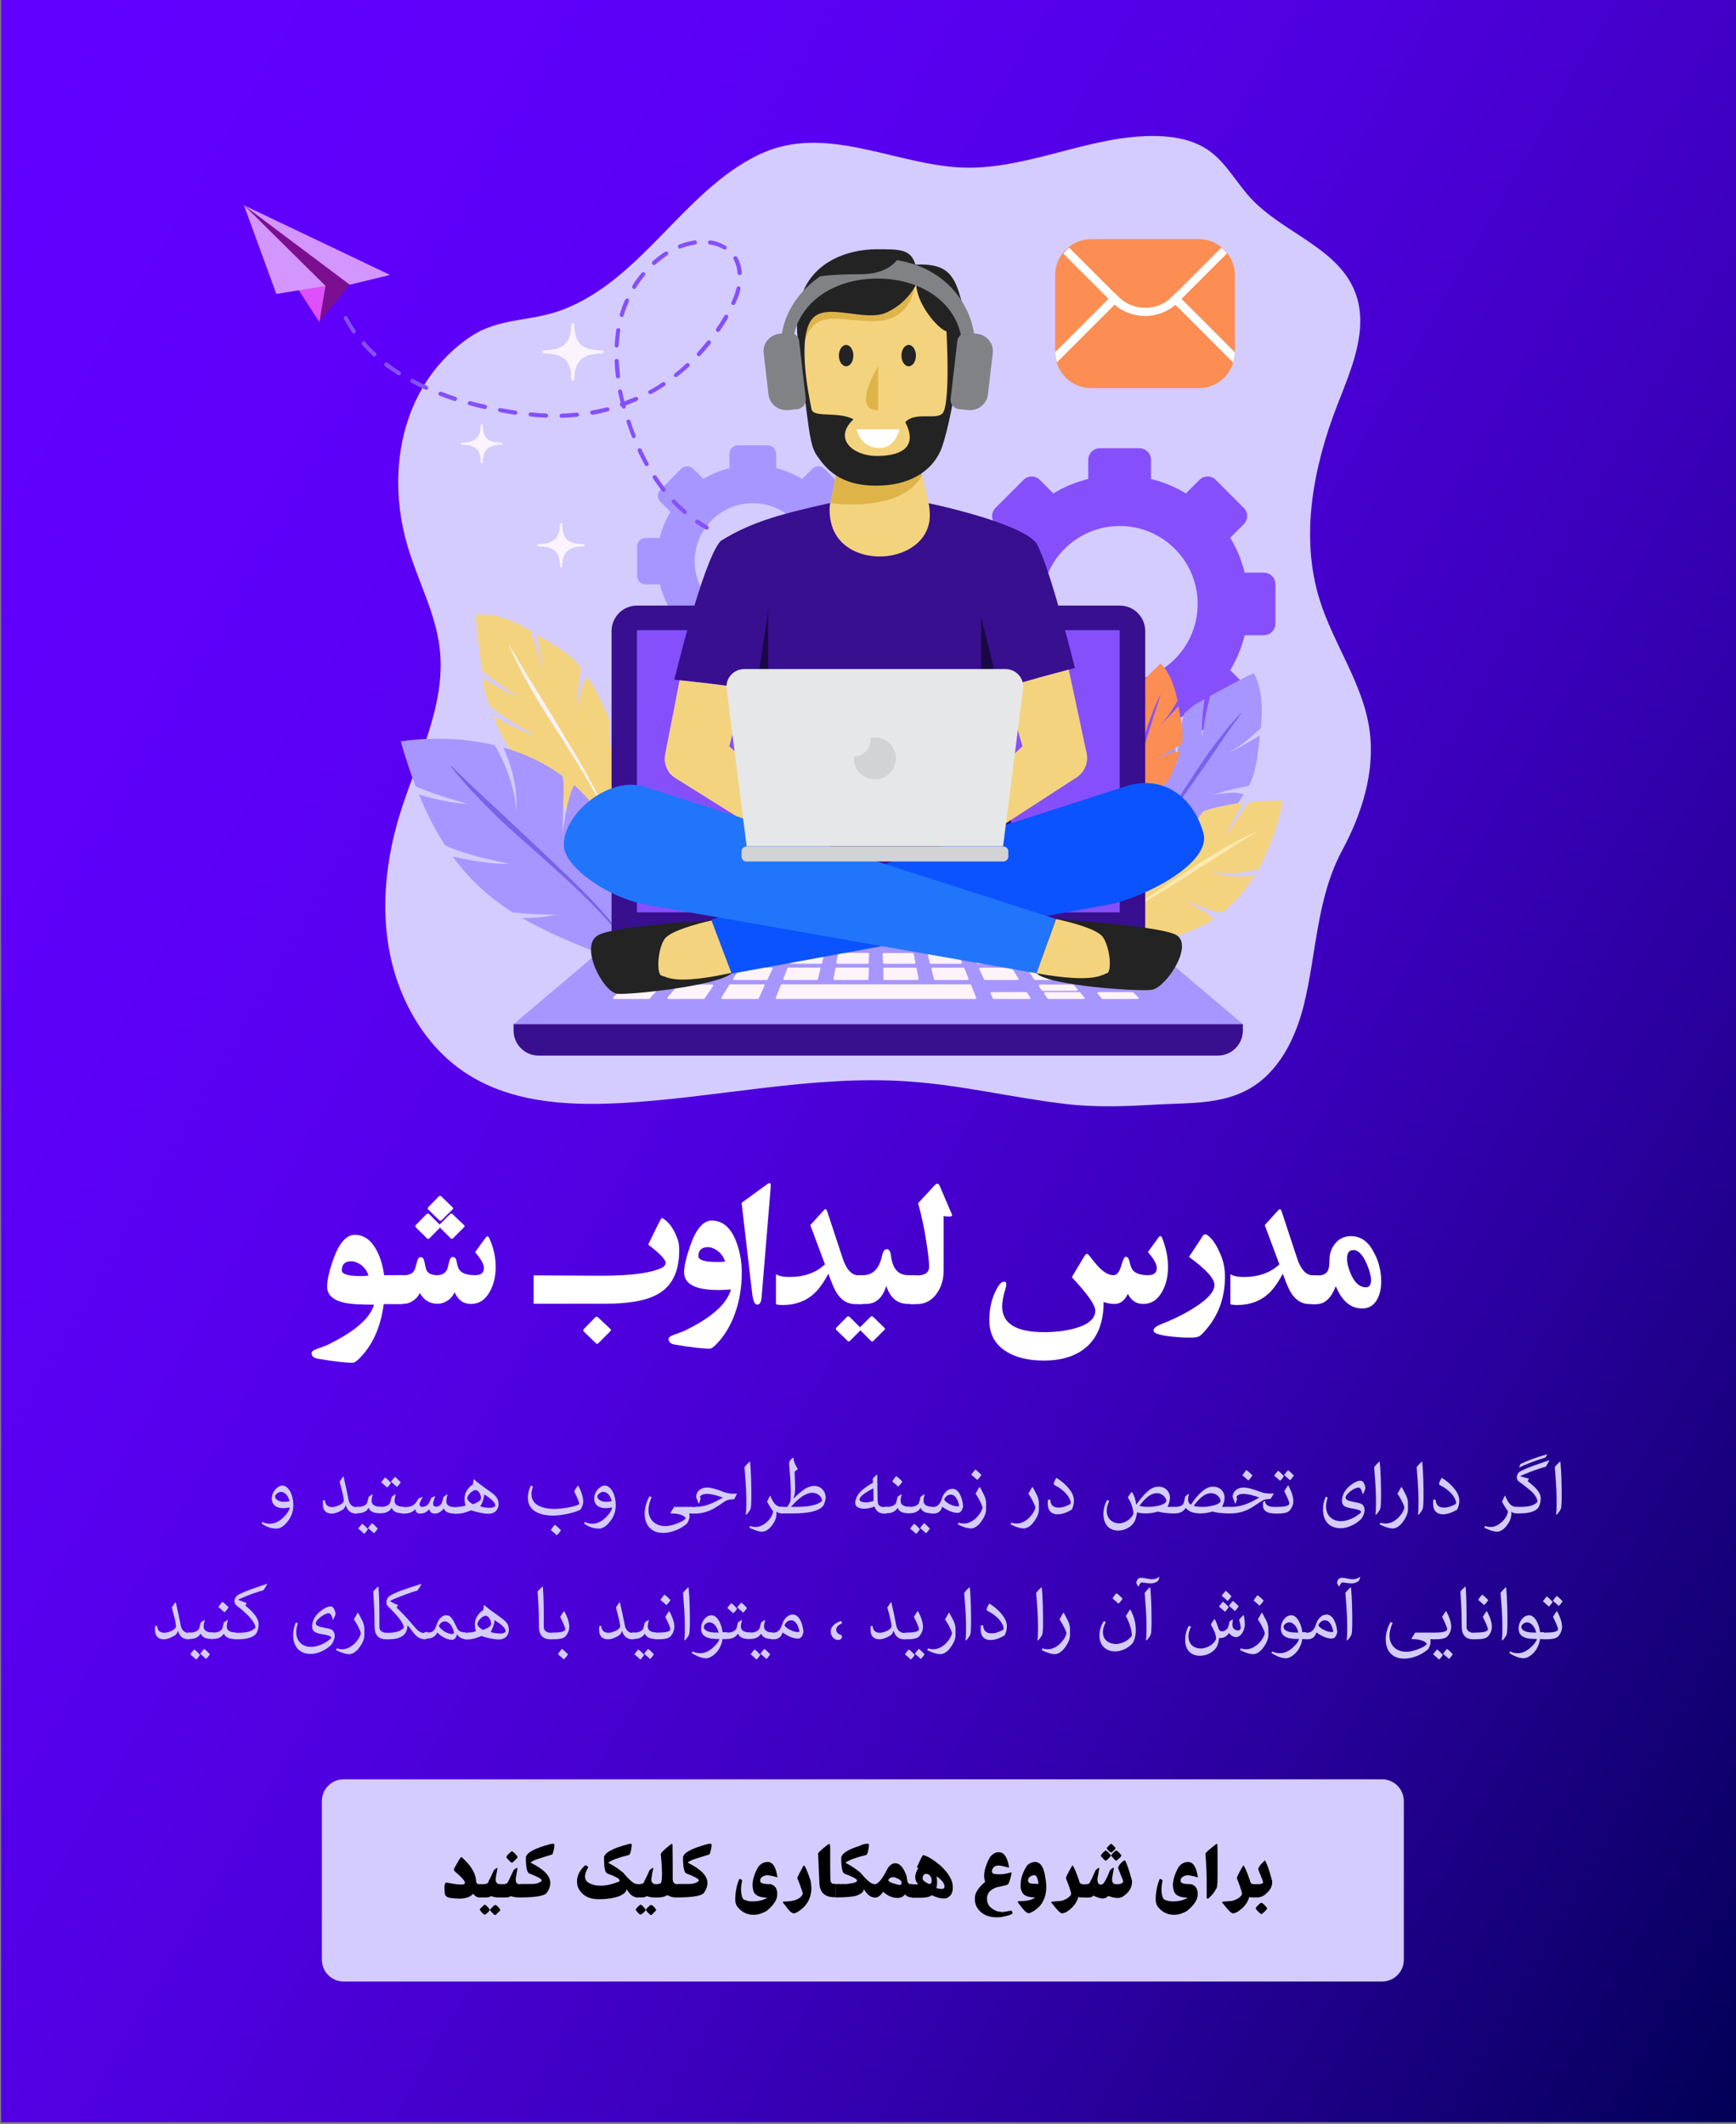 <?xml version="1.0" encoding="utf-8"?>
<!-- Generator: Adobe Illustrator 21.0.0, SVG Export Plug-In . SVG Version: 6.00 Build 0)  -->
<svg version="1.1" xmlns="http://www.w3.org/2000/svg" xmlns:xlink="http://www.w3.org/1999/xlink" x="0px" y="0px"
	 viewBox="0 0 960 1174.3" style="enable-background:new 0 0 960 1174.3;" xml:space="preserve">
<rect x="0" y="0" width="960" height="1174.3" fill="#808080" stroke="none"/>
<style type="text/css">
	.st0{fill:url(#SVGID_1_);}
	.st1{fill:#FFFFFF;}
	.st2{fill:#D4CCFF;}
	.st3{fill:#8550FC;}
	.st4{fill:#A796FF;}
	.st5{fill:#F4D37E;}
	.st6{fill:#FEF3F9;}
	.st7{fill:#7862EC;}
	.st8{fill:#FC8E53;}
	.st9{fill:#FDEAB1;}
	.st10{fill:#380F8F;}
	.st11{fill:#7B0F8F;}
	.st12{fill:#DE50FC;}
	.st13{fill:#D396FF;}
	.st14{fill:#DEB449;}
	.st15{fill:#232323;}
	.st16{fill:#808285;}
	.st17{fill:#1A0845;}
	.st18{fill:#0B53FF;}
	.st19{fill:#2175FB;}
	.st20{fill:#E6E7E8;}
	.st21{fill:#D1D3D4;}
	.st22{fill:#FBF3FE;}
</style>
<g id="Design">
</g>
<g id="Text">
	<g>
		<linearGradient id="SVGID_1_" gradientUnits="userSpaceOnUse" x1="1094.863" y1="940.802" x2="-133.637" y2="231.528">
			<stop  offset="0" style="stop-color:#010055"/>
			<stop  offset="9.811264e-02" style="stop-color:#140076"/>
			<stop  offset="0.24" style="stop-color:#2B00A0"/>
			<stop  offset="0.386" style="stop-color:#3F00C2"/>
			<stop  offset="0.533" style="stop-color:#4E00DD"/>
			<stop  offset="0.683" style="stop-color:#5800F0"/>
			<stop  offset="0.836" style="stop-color:#5F00FB"/>
			<stop  offset="1" style="stop-color:#6100FF"/>
		</linearGradient>
		<rect x="0.6" y="-1" class="st0" width="960" height="1174.3"/>
	</g>
	<g>
		<path class="st1" d="M222.7,721h-10.5c-1.6,12.1-5.7,21.7-12.4,28.9c-2.2,2.4-3.7,3.5-4.7,3.5c-4.1,0-10.5-0.7-19.2-2.2
			c-2.4-0.4-3.6-1.4-3.6-3.1c0-0.9,0.9-1.6,2.8-2.3c3.5-1.2,5.8-2.1,6.9-2.7c14.5-7.2,22.8-14.5,24.8-21.8c-7.5,0-12.6-0.3-15.6-0.9
			c-6.9-1.4-10.3-4.4-10.3-9.1c0-3.7,1.2-8.8,3.5-15.3c3.2-8.8,7.1-13.3,11.8-13.3c4.8,0,8.7,2.6,11.7,7.9c2.3,4.1,3.8,8.9,4.5,14.4
			h10.2V721z M203.8,705.2c-0.9-2.7-2.5-4.9-4.8-6.3c-1.7-1.1-3.3-1.6-4.7-1.6c-3.5,0-5.3,1.7-5.3,5c0,2.2,3.6,3.2,10.7,3.2
			C201.1,705.5,202.5,705.4,203.8,705.2z"/>
		<path class="st1" d="M274.1,700.5c0,5.2-1.1,9.8-3.3,13.7c-2.5,4.5-6,6.7-10.3,6.7c-4.2,0-7.2-2.1-9.1-6.5c-0.8,1.8-2,3.4-3.8,4.6
			c-1.8,1.2-3.7,1.8-5.7,1.8c-4.2,0-7.5-2-9.8-6c-0.6,1.6-1.8,3-3.5,4.2c-1.7,1.2-3.4,1.8-5,1.8h-5.4V705h5.4c2.6,0,4.5-0.9,5.5-2.6
			c0.4-0.7,0.9-2.3,1.5-4.8c0.4-1.7,1.1-2.6,2.1-2.6c1,0,1.7,0.9,2,2.6c0.5,2.6,0.9,4.2,1.2,4.8c1,1.7,3,2.6,5.8,2.6
			c2.5,0,4.2-0.9,5.3-2.7c0.4-0.6,0.8-2.2,1.4-4.8c0.4-1.7,1.1-2.6,2-2.6c1.1,0,1.9,0.9,2.1,2.6c0.4,2.3,1,3.9,1.7,4.8
			c1.5,1.8,4.4,2.7,8.5,2.7c3.3,0,4.9-1.3,4.9-4c0-2-1.6-5-4.9-8.7l5.8-8c0.4-0.5,0.8-0.8,1.1-0.8c0.3,0,0.6,0.3,0.9,0.9
			C273,689.8,274.1,695.1,274.1,700.5z M256.6,677.3c0.4,0.4,0.4,0.9-0.1,1.3l-6,6c-0.4,0.4-0.9,0.4-1.3,0l-5.9-5.9l-5.8,5.9
			c-0.5,0.5-0.9,0.5-1.4,0l-6.1-6c-0.5-0.5-0.4-1,0.2-1.6l5.6-5.7c0.5-0.5,1-0.5,1.6,0l5.7,5.7l5.7-5.7c0.5-0.5,1-0.5,1.5,0
			L256.6,677.3z M250.2,667.4c0.5,0.4,0.5,0.9,0,1.3l-6,5.9c-0.4,0.4-0.9,0.4-1.3,0l-6-5.8c-0.5-0.5-0.5-1,0.1-1.6l5.6-5.7
			c0.5-0.5,1-0.5,1.5,0L250.2,667.4z"/>
		<path class="st1" d="M366,673.3c3.5,1.8,6.3,5.5,8.4,11c0.8,1.9,1.2,4.1,1.2,6.5v0.4c0,12.7-4.6,21.1-13.7,25.2
			c-5.9,2.9-15.2,4.4-27.8,4.4h-38.9l-0.1,0.1v-15.7l0.1-0.1l37.5,0.2c16.8,0,28.2-1.6,34.1-4.8c0.9-0.8,1.3-1.6,1.3-2.3
			c0-1.8-3.1-5.1-9.4-9.9l-0.2-0.2V688C363.2,678.2,365.7,673.3,366,673.3z M337.5,734.7c0.5,0.5,0.4,0.9-0.1,1.4l-6.5,6.5
			c-0.5,0.5-0.9,0.5-1.4,0l-6.6-6.4c-0.5-0.5-0.5-1,0.2-1.7l6-6.1c0.5-0.6,1.1-0.6,1.7,0L337.5,734.7z"/>
		<path class="st1" d="M410.2,703.5c0,8.6-1.4,16.4-4.1,23.6c-2.1,5.5-4.8,10.1-8,13.9c-2.6,3.1-4.5,4.6-5.6,4.6
			c-4.1,0-10.5-0.7-19.2-2.2c-2.4-0.4-3.6-1.4-3.6-3.1c0-0.9,0.9-1.6,2.8-2.3c3.5-1.2,5.8-2.1,6.9-2.7c14.4-7.1,22.6-14.5,24.8-22.4
			c-2.5,0.2-4.8,0.3-7,0.3c-12.6,0-18.9-3.3-18.9-9.8c0-3.4,1.2-8.4,3.5-15c3.2-9.1,7.2-13.6,11.8-13.6c5.7,0,10.1,3.5,13.1,10.6
			C409,691.1,410.2,697,410.2,703.5z M401,697.5c-0.9-2.8-2.5-4.9-4.8-6.4c-1.7-1.1-3.3-1.6-4.7-1.6c-3.5,0-5.3,1.7-5.3,5
			c0,2.2,3.6,3.2,10.7,3.2C398.4,697.7,399.8,697.6,401,697.5z"/>
		<path class="st1" d="M426.2,656.3l-5,60.5c-0.2,3-1,4.5-2.4,4.5c-1.4,0-2.3-1.9-2.8-5.7l-5.9-50.6l14-10.2
			c0.6-0.5,1.1-0.7,1.5-0.7C426.1,654.1,426.3,654.8,426.2,656.3z"/>
		<path class="st1" d="M429.2,704.5c1.6,1,4.1,1.5,7.3,1.5c8.1,0,14.7-2.3,19.7-7l-8.1-21.7l7.2-7.9c0.5-0.6,0.9-0.9,1.2-0.9
			c0.3,0,0.6,0.4,0.9,1.1l8.5,25.8c2.1,6.5,5.1,9.7,8.9,9.7h2.2v15.9h-4c-4.2,0-7.6-2-10.2-6c-1.2-1.8-2.8-5.4-4.7-10.8
			c-2.6,4.8-5.1,8.3-7.6,10.7c-4.7,4.4-10.6,6.6-17.6,6.6c-1.4,0-2.6-0.1-3.8-0.4V704.5z"/>
		<path class="st1" d="M489.1,734.1c0.4,0.4,0.4,0.8-0.1,1.2l-6,6c-0.2,0.2-0.5,0.4-0.7,0.4c-0.2,0-0.4-0.1-0.7-0.4l-5.8-5.8
			l-5.8,5.8c-0.4,0.4-0.8,0.4-1.3,0l-6.1-5.9c-0.5-0.5-0.5-1,0.1-1.6l5.6-5.7c0.5-0.5,1-0.5,1.6,0l5.7,5.7l5.7-5.7
			c0.5-0.5,1-0.5,1.6,0L489.1,734.1z M506.1,720.9h-3.9c-5.9,0-9.9-3.3-12.1-10c-2,6.7-5.8,10-11.3,10h-4.5V705h2.9
			c5.5,0,9.1-3.6,10.6-10.9c0.5-2.3,1.4-3.5,2.6-3.5c1.2,0,2,1.2,2.3,3.5c0.8,7.3,4,10.9,9.6,10.9h3.9V720.9z"/>
		<path class="st1" d="M526.2,670.9c0.2,0.4,0.3,0.7,0.3,0.9c0,0.6-0.6,0.8-1.7,0.8c-0.7,0-1.7-0.1-3-0.3v30.2c0,4.8-1.2,9-3.7,12.5
			c-2.8,4-6.5,6-11.1,6h-3.7v-15.9h3.9c4.4,0,6.6-1.6,6.6-4.8c0-2.6-0.5-7.1-1.5-13.5c-1.2-8-2.8-15.2-4.6-21.6l9-9.7
			c0.7-0.8,1.3-1.1,1.7-1.1c0.5,0,0.9,0.5,1.4,1.6L526.2,670.9z"/>
		<path class="st1" d="M645.9,700.5c0,5.2-1.1,9.8-3.3,13.7c-2.5,4.5-6,6.7-10.4,6.7c-3.8,0-6.7-1.9-8.5-5.6
			c-1.7,3.7-4.2,5.6-7.4,5.6c-2.1,0-4.1-0.4-6-1.1c0,10.5-2.9,18.6-8.6,24.1c-5.8,5.5-13.9,8.3-24.5,8.3c-8.3,0-15.1-1.6-20.4-4.8
			c-6.5-3.9-9.7-9.7-9.7-17.5c0-7.6,1.8-14.1,5.3-19.3c0.9-1.4,1.9-2,2.9-2c0.8,0,1.2,0.5,1.2,1.6c0,0.6-0.1,1.2-0.4,2
			c-1.2,3.8-1.9,7.1-1.9,10.1c0,9.5,7.8,14.2,23.3,14.2c6.2,0,11.8-0.7,16.9-2.1c7.5-2.1,11.3-5.4,11.3-9.8c0-3.1-4.3-9.2-13-18.5
			l6.9-11.5c0.6-0.9,1-1.4,1.4-1.4c0.4,0,0.8,0.3,1.4,1c2.9,3.8,5,6.2,6.2,7.3c2.5,2.3,4.9,3.5,7.2,3.5c1.8,0,3.2-1.7,4.2-5.1
			c1-3.4,1.8-5.1,2.5-5.1c1,0,1.7,0.9,2.1,2.6c0.5,2.3,1.1,4,1.9,4.9c1.6,1.8,4.4,2.7,8.3,2.7c3.3,0,4.9-1.3,4.9-4
			c0-2.1-1.6-5-4.9-8.8l5.8-8c0.4-0.5,0.7-0.8,1.1-0.8c0.4,0,0.7,0.3,0.9,0.9C644.8,689.7,645.9,695.1,645.9,700.5z"/>
		<path class="st1" d="M677.4,705.8c0,12.1-3.9,22.3-11.7,30.7c-1.2,1.3-2.1,2.1-2.8,2.4c-0.7,0.3-1.8,0.5-3.4,0.6
			c-3.3,0.1-7.2-0.1-11.8-0.6c-6.6-0.7-9.8-1.8-9.8-3.3c0-1.2,1.4-2.4,4.2-3.5c5.6-2.2,10.4-4.5,14.3-6.7
			c10.2-5.8,15.2-10.8,15.2-15c0-3.5-4.7-8.7-14.1-15.5l7.5-11.4c0.5-0.8,1-1.1,1.5-1.1c0.5,0,1.2,0.4,2,1.1c2.1,1.8,4,4.6,5.6,8.2
			C676.4,696.2,677.4,700.9,677.4,705.8z"/>
		<path class="st1" d="M680.5,704.5c1.6,1,4.1,1.5,7.3,1.5c8.1,0,14.7-2.3,19.7-7l-8.1-21.7l7.2-7.9c0.5-0.6,0.9-0.9,1.2-0.9
			c0.3,0,0.6,0.4,0.9,1.1l8.5,25.8c2.1,6.5,5.1,9.7,8.9,9.7h2.2v15.9h-4c-4.2,0-7.6-2-10.2-6c-1.2-1.8-2.8-5.4-4.7-10.8
			c-2.6,4.8-5.1,8.3-7.6,10.7c-4.7,4.4-10.6,6.6-17.6,6.6c-1.4,0-2.6-0.1-3.8-0.4V704.5z"/>
		<path class="st1" d="M763.8,708.7c0,3.8-0.8,7.1-2.3,9.8c-1.9,3.3-4.6,4.9-8.2,4.9c-6.4,0-11.2-4.1-14.6-12.3
			c-2.6,6.6-6.1,9.9-10.6,9.9h-2.6v-15.9h3.7c2.5,0,4.2-0.9,5.1-2.6c0.6-1.1,0.9-3.1,0.9-5.9c0-3.6,1.1-6.7,3.3-9.3
			c2.2-2.6,5.1-3.9,8.6-3.9c5.4,0,9.6,3,12.7,9.1C762.5,697.4,763.8,702.8,763.8,708.7z M755.7,698.5c-2.2-4.9-4.6-7.4-7.3-7.4
			c-2.3,0-3.5,1.6-3.5,4.8c0,2.2,0.6,4.7,1.7,7.5c2.2,5.5,5.1,8.3,8.8,8.3c1.8,0,2.8-1.4,2.8-4.1
			C758.1,705.3,757.3,702.2,755.7,698.5z"/>
	</g>
	<g>
		<path class="st2" d="M156.5,833.8c-3.3,0-6.2-1.6-6.2-5.3c0-1.9,0.7-3.5,1.8-4.9c1.3-1.4,2.7-2.3,4-2.3c1.6,0,3.2,1.2,4.3,3.2
			c1.1,2,1.8,4.6,1.8,7.8c0,2.6-0.7,5.1-2.1,7.4c-2.5,3.8-4.9,5.4-7.3,5.4c-2.6,0-5.3-0.8-8.1-2.8l0.4-0.9c1.4,0.7,2.7,1,4.1,1
			c2.9,0,5.7-1.4,8.3-4.3c1.3-1.4,2.5-3.1,2.7-4.7C159.1,833.6,157.8,833.8,156.5,833.8z M155.3,824.8c-1.3,0-3.2,1.5-3.2,2.5
			c0,1.8,2.5,3,4.8,3c1.1,0,2.2-0.1,3.2-0.4C159.4,827.1,157.7,824.8,155.3,824.8z"/>
		<path class="st2" d="M197.6,836.8H197c-2.5,0-4.7-1.1-5.8-4.6h-0.1c-0.2,1.1-0.8,2-2,2.7c-1.9,1.1-3.8,1.9-5.7,1.9
			c-3.2,0-4.9-1.9-4.9-5.2c0-0.7,0-1.4,0.1-2.1l1.1-0.1c0.1,2.3,1.3,3.8,4,3.8c1.5,0,3.3-0.7,4.6-1.4c1-0.6,1.8-1.4,1.8-2.1
			c0-1.9-1-5.7-2.3-10.5c0.7-1,1.3-2,2-2.9l0.2,0.1c1,4.1,1.9,8.4,2.7,12.6c0.5,2.8,2.3,4.3,4.5,4.3h0.5V836.8z"/>
		<path class="st2" d="M198.2,833.1c2.2,0,4.4-0.9,4.9-2.5l0.8-3.1l2-1.4l0.2,0.2c-0.4,1.4-0.6,2.7-0.6,3.3c0,1,0.3,1.8,0.9,2.3
			c0.9,0.7,2,1.1,3.5,1.1h0.5v3.6h-0.7c-2.8,0-4.9-0.8-5.8-2.9h-0.1c-1,1.9-3.2,2.9-5.6,2.9h-0.5c-1.6,0-2-1.1-2-1.9
			c0-0.7,0.5-1.7,2-1.7H198.2z M201.4,848c-1.2-1.1-2.2-2-3.3-2.9c0.7-1,1.5-2,2.2-2.7c1.2,0.9,2.1,1.8,3.2,3
			C202.7,846.6,202.2,847.3,201.4,848z M206.8,847.7c-1.2-1.1-2.2-2-3.3-2.9c0.7-1,1.5-2,2.2-2.7c1.2,0.9,2.1,1.8,3.2,3
			C208.2,846.2,207.6,846.9,206.8,847.7z"/>
		<path class="st2" d="M210.9,833.1c2.2,0,4.4-0.9,4.9-2.5l0.8-3.1l2-1.4l0.2,0.2c-0.4,1.4-0.6,2.7-0.6,3.3c0,1,0.3,1.8,0.9,2.3
			c0.9,0.7,2,1.1,3.5,1.1h0.5v3.6h-0.7c-2.8,0-4.9-0.8-5.8-2.9h-0.1c-1,1.9-3.2,2.9-5.6,2.9h-0.5c-1.6,0-2-1.1-2-1.9
			c0-0.7,0.5-1.7,2-1.7H210.9z M214.1,822.4c-1.2-1.1-2.2-2-3.3-2.9c0.7-1,1.5-2,2.2-2.7c1.2,0.9,2.1,1.8,3.2,3
			C215.4,821,214.9,821.7,214.1,822.4z M219.5,822.1c-1.2-1.1-2.2-2-3.3-2.9c0.7-1,1.5-2,2.2-2.7c1.2,0.9,2.1,1.8,3.2,3
			C220.9,820.6,220.3,821.3,219.5,822.1z"/>
		<path class="st2" d="M252,836.8h-0.7c-3.5,0-5.1-1.1-5.8-2.7h-0.2c-1.6,1.9-3.2,2.7-4.8,2.7c-1.2,0-2.6-0.4-3.1-2.3h-0.1
			c-1.3,1.4-2.8,2.3-4.9,2.3c-1.6,0-2.5-0.7-2.7-2.4h-0.1c-1.7,2-4.1,2.4-6,2.4h-0.5c-1.6,0-2-1.1-2-1.9c0-0.7,0.5-1.7,2-1.7h1
			c2.6,0,4.6-0.7,6-2.6l1.4-2.2l2.2-0.8l0.1,0.1c-1.1,1.9-1.8,3.2-1.8,4c0,0.9,0.7,1.4,1.5,1.4c0.8,0,1.7-0.3,2.5-0.8
			c0.7-0.5,1.4-1.5,1.8-2.5l0.7-1.7l2.1-1l0.1,0.1c-0.8,2.1-1.2,3.2-1.2,4.2c0,0.8,0.5,1.6,1.6,1.6c0.9,0,1.5-0.3,2-0.6
			c0.8-0.6,1.3-1.5,1.6-2.7c0.1-0.5,0.3-1,0.6-2.2l2.1-1.4l0.1,0.1c-0.4,1.2-0.7,2.8-0.7,3.9c0,2.2,2,3.1,4.6,3.1h0.6V836.8z"/>
		<path class="st2" d="M252.5,833.1c1.4,0,3.3-0.1,5-0.8c-0.5-1.2-0.6-2.5-0.6-3.9c0-1.7,0.5-3.4,1.8-5.1c0.8-1.1,1.7-2,2.8-2.6
			c0.1-0.9,0.3-1.9,0.5-2.8h0.2c2.7,2.6,6.7,5.1,10,7.6c2.5,1.9,3.5,3.6,3.5,6.1c0,2.8-1.8,5.3-5.6,5.3c-2.3,0-5.9-0.7-9.6-1.9
			c-3.1,1.3-5.6,1.9-7.7,1.9H252c-1.6,0-2-1.1-2-1.9c0-0.7,0.5-1.7,2-1.7H252.5z M266,828.3c0-2.4-1.7-4.5-2.9-4.5
			c-2.1,0-4.7,3-4.7,4.5c0,0.9,1,2.2,3.1,3.3C262.9,831.1,266,829.9,266,828.3z M270.9,833.6c1.6,0,3-0.5,3-1.3
			c0-1.8-2.5-3.8-6.1-6.1c-0.2,2.3-0.9,4.4-2.2,6.6C267.2,833.3,268.9,833.6,270.9,833.6z"/>
		<path class="st2" d="M305.8,837.9c-7.8,0-13.9-2.9-13.9-9.8c0-2.3,0.5-4.6,1.7-6.8l1.1,0.5c-0.5,1.6-0.8,3.1-0.8,4.3
			c0,5.7,5.6,8.1,12.7,8.1c3.3,0,6.5-0.5,9.7-1.2c1.3-0.3,2.6-0.7,3.7-1.2c0.2-0.1,0.3-0.2,0.3-0.3c0-1.3-1.4-4.1-2.8-7
			c0.7-1.2,1.4-2.3,2.1-3.2h0.1c1.3,2.3,2.8,5.8,2.8,8.6c0,2.1-0.7,3.4-1.5,4.7C318.6,836,311.4,837.9,305.8,837.9z M306.8,843
			c1.2,0.8,2.3,1.9,3.4,3c-0.6,1-1.4,2-2.3,2.8c-1.1-1-2.2-2-3.3-2.9C305.3,844.8,306,843.8,306.8,843z"/>
		<path class="st2" d="M334.8,833.8c-3.3,0-6.2-1.6-6.2-5.3c0-1.9,0.7-3.5,1.8-4.9c1.3-1.4,2.7-2.3,4-2.3c1.6,0,3.2,1.2,4.3,3.2
			c1.1,2,1.8,4.6,1.8,7.8c0,2.6-0.7,5.1-2.1,7.4c-2.5,3.8-4.9,5.4-7.3,5.4c-2.6,0-5.3-0.8-8.1-2.8l0.4-0.9c1.4,0.7,2.7,1,4.1,1
			c2.9,0,5.7-1.4,8.3-4.3c1.3-1.4,2.5-3.1,2.7-4.7C337.3,833.6,336.1,833.8,334.8,833.8z M333.5,824.8c-1.3,0-3.2,1.5-3.2,2.5
			c0,1.8,2.5,3,4.8,3c1.1,0,2.2-0.1,3.2-0.4C337.6,827.1,336,824.8,333.5,824.8z"/>
		<path class="st2" d="M382.8,833.1v3.6h-1.6c0.1,0.8,0.1,1.5,0.1,2c0,0.9-0.9,2.9-1.3,3.5c-3.6,3.3-9,5.3-13.2,5.3
			c-3.6,0-6.1-1.2-7.8-3.1c-1.8-2-2.5-4.7-2.5-7.9c0-2.8,1.1-6.6,2.7-9.3l1.1,0.5c-1.2,2.9-1.7,5.2-1.7,7.1c0,2.4,0.8,4.6,2.3,6.2
			c1.7,1.8,4.2,2.7,6.8,2.7c2.6,0,5.6-0.8,9-2.4c1.3-0.7,2.3-1.4,2.5-2c-0.7-1.4-3.7-2.6-8.2-2.6l-0.2-0.4l2-3.2H382.8z"/>
		<path class="st2" d="M384.5,833.1c4.6,0,9.3-1.6,15.1-5.1l0-0.1c-3.3-1.2-6.3-2-8.9-2c-1.6,0-2.8,0.5-3.6,1.4l0.3,1.4l-0.8,2.5
			h-0.3l-1.4-3.7c0.2-3.1,2.7-5.1,6.1-5.1c1.9,0,4.9,0.7,9.3,2.5c1.4,0.5,3.1,0.9,4.8,0.9l2.3,0l0.1,0.1l-1.5,3
			c-2.4-0.1-4,0.5-4.9,1l-4.7,3.1c-3.8,2.5-7.8,3.8-12.2,3.8h-1.5c-1.6,0-2-1.1-2-1.9c0-0.7,0.5-1.7,2-1.7H384.5z"/>
		<path class="st2" d="M412.4,837.2c0.3-1.8,0.3-3.8,0.3-5.7v-2.8c0-5.2-0.6-12.7-1-17.6c0.8-1,1.9-2.2,2.8-3l0.3,0.1
			c0.6,6.2,0.7,13.3,0.7,19.9c0,1.7-0.1,3.4-0.2,4.7c-0.1,1.6-0.8,2.7-2.5,4.6L412.4,837.2z"/>
		<path class="st2" d="M426,827c1.6,3.9,3.1,6.1,6.4,6.1h0.5v3.6h-0.6c-1.2,0-2.1-0.3-2.9-0.9h-0.1c0,0.3,0.1,0.7,0.1,1
			c0,1.3-0.4,3-1.1,4.4c-2.2,3.9-4.7,5.6-6.8,5.6c-2.1,0-4.7-1-7.1-2.2l0.4-1c0.8,0.4,1.8,0.6,3.3,0.6c3.8,0,8.8-4.3,9.4-8.5
			c-0.1-0.3-0.4-0.8-0.8-1.3c-1.1-1.6-1.8-2.9-2.5-4.2c0.6-1.3,1.1-2.3,1.6-3.3L426,827z"/>
		<path class="st2" d="M435.4,833.1l1.5-2.6c0.4-1.4,0.4-2.7,0.4-5.6c0-3.8-0.4-9.8-0.7-13c-0.1-0.9-0.2-1.9-0.2-2.8
			c0-1.3,0.8-2.2,2.2-3.3l0.2,0.2c0,1.6,0.8,3.7,2.4,6.2l-1.8,1.4c0.1,3.1,0.3,6.1,0.3,9.2c0,2.5-0.4,4.2-1,5.7h0.1
			c2.1-2.1,4.4-4.1,6.2-5.3c1.6-1,3.5-1.7,5.3-1.7c1.6,0,3.2,0.6,4.2,1.6c1.3,1.2,2.1,2.9,2.1,5c0,0.5-0.3,1.9-0.7,3
			c-1.4,4.9-11.3,5.6-16.9,5.6h-6.4c-1.6,0-2-1.1-2-1.9c0-0.7,0.5-1.7,2-1.7H435.4z M439.9,833.1c6.1,0,10-0.6,13-2.1
			c0.8-0.4,1.4-0.9,1.7-1.3c0-2-2.3-4.4-5.4-4.4c-3.6,0-7.7,3-11.8,7.8H439.9z"/>
		<path class="st2" d="M478,834.1c-3,0-5.1-1-5.1-3.3c0-0.8,0.3-1.9,0.9-3.3c1.2-2.5,4.2-5.1,9-7.8l-0.2-2.1
			c0.7-0.8,1.5-1.6,2.2-2.3h0.3c0.1,4.4,0.1,8.8,0.2,13.2c0,2,0.2,3.3,1.1,4c0.7,0.6,1.7,0.7,3,0.7h0.7v3.6h-0.6
			c-2.8,0-4.8-0.7-5.9-3.9C482,833.5,480.2,834.1,478,834.1z M483,822.8c-5,2.6-7.7,4.7-7.7,6.2c0,1.1,1.7,1.6,3.6,1.6
			c1.2,0,2.5-0.3,4.2-0.8L483,822.8z"/>
		<path class="st2" d="M490.7,833.1c2.2,0,4.4-0.9,4.9-2.5l0.8-3.1l2-1.4l0.2,0.2c-0.4,1.4-0.6,2.7-0.6,3.3c0,1,0.3,1.8,0.9,2.3
			c0.9,0.7,2,1.1,3.5,1.1h0.5v3.6h-0.7c-2.8,0-4.9-0.8-5.8-2.9h-0.1c-1,1.9-3.2,2.9-5.6,2.9h-0.5c-1.6,0-2-1.1-2-1.9
			c0-0.7,0.5-1.7,2-1.7H490.7z M495.6,816.1c1.2,0.8,2.3,1.9,3.4,3c-0.6,1-1.4,2-2.3,2.8c-1.1-1-2.2-2-3.3-2.9
			C494.1,817.9,494.8,816.9,495.6,816.1z"/>
		<path class="st2" d="M503.4,833.1c2.2,0,4.4-0.9,4.9-2.5l0.8-3.1l2-1.4l0.2,0.2c-0.4,1.4-0.6,2.7-0.6,3.3c0,1,0.3,1.8,0.9,2.3
			c0.9,0.7,2,1.1,3.5,1.1h0.5v3.6h-0.7c-2.8,0-4.9-0.8-5.8-2.9H509c-1,1.9-3.2,2.9-5.6,2.9h-0.5c-1.6,0-2-1.1-2-1.9
			c0-0.7,0.5-1.7,2-1.7H503.4z M506.6,848c-1.2-1.1-2.2-2-3.3-2.9c0.7-1,1.5-2,2.2-2.7c1.2,0.9,2.1,1.8,3.2,3
			C508,846.6,507.4,847.3,506.6,848z M512.1,847.7c-1.2-1.1-2.2-2-3.3-2.9c0.7-1,1.5-2,2.2-2.7c1.2,0.9,2.1,1.8,3.2,3
			C513.5,846.2,512.9,846.9,512.1,847.7z"/>
		<path class="st2" d="M516.2,833.1c2.1,0,3.7-1.4,4.8-5c0.3-1.1,1-2.3,2.1-3.4c1-1,2.2-1.6,3.6-1.6c3.5,0,5.5,4.8,5.9,9.7
			c-0.6,2.6-1.6,3.6-3,3.6c-2.8,0-5.6-1.3-8.4-3.3h-0.2c-0.7,2.5-2.3,3.7-4.9,3.7h-0.5c-1.6,0-2-1.1-2-1.9c0-0.7,0.5-1.7,2-1.7
			H516.2z M526.1,832c1.1,0.5,2.2,0.8,3.4,0.8c0.4,0,0.8-0.1,0.9-0.3c-0.8-4.3-2.7-6.2-4.5-6.2c-1.6,0-3,0.9-3.8,2.8
			C523,830.4,524.4,831.3,526.1,832z"/>
		<path class="st2" d="M541.9,822.2l2,3.8c0.7,1.4,1.4,2.9,1.4,5.4v3.1c0,2.5-1.4,5.2-3.6,7.9c-1.7,1.8-3.3,2.6-4.7,2.6
			c-2.1,0-4.5-0.8-7.3-2.2l0.3-1c0.9,0.3,1.9,0.5,3.1,0.5c4,0,8.1-3.5,9.9-7.6c0.2-0.5,0.3-0.9,0.3-1.2c0-0.5-0.2-1-0.4-1.5
			c-1-2.3-2.1-4.3-3.4-6.2c0.7-1.2,1.3-2.4,2-3.5L541.9,822.2z M539.3,812.4c1.2,0.8,2.3,1.9,3.4,3c-0.6,1-1.4,2-2.3,2.8
			c-1.1-1-2.2-2-3.3-2.9C537.8,814.3,538.6,813.3,539.3,812.4z"/>
		<path class="st2" d="M571.1,822.2l2,3.8c0.7,1.4,1.4,2.9,1.4,5.4v3.1c0,2.5-1.4,5.2-3.6,7.9c-1.7,1.8-3.3,2.6-4.7,2.6
			c-2.1,0-4.5-0.8-7.3-2.2l0.3-1c0.9,0.3,1.9,0.5,3.1,0.5c4,0,8.1-3.5,9.9-7.6c0.2-0.5,0.3-0.9,0.3-1.2c0-0.5-0.2-1-0.4-1.5
			c-1-2.3-2.1-4.3-3.4-6.2c0.7-1.2,1.3-2.4,2-3.5L571.1,822.2z"/>
		<path class="st2" d="M580.8,829.1c0.1,2.4,1.1,4.4,4.6,4.4c2.2,0,4.1-0.7,6.1-1.8c0.4-0.2,0.6-0.5,0.6-0.7c0-1.5-1-3.5-2.7-5.4
			c-1.6-1.7-3.8-3.3-5.8-4.3c-0.7-0.3-0.9-0.7-0.9-1c0-0.7,0.8-2.2,1.4-3.2l0.2,0c2.3,1.4,4.9,3.5,6.8,5.9c1.7,2.1,2.8,4.3,2.8,6.7
			c0,1.8-0.5,3.4-1.2,4.9c-2.5,1.5-5.2,2.6-7.9,2.6c-3.2,0-5.4-1.8-5.4-6c0-0.5,0-1.2,0.1-2.1H580.8z"/>
		<path class="st2" d="M634.3,824.8c1.8-1.6,3.8-2.9,6.3-2.9c4,0,6.4,2.9,6.4,6.2c0,1.6-0.6,3.4-1.4,5h3.8v3.6h-1.1
			c-2.4,0-5.1-0.3-8.1-1c-1.7,0.5-3.7,1-6.6,1c-3.4,0-4.3-0.5-4.8-0.6c-0.3,1.8-0.6,3.2-1.1,4.4c-1.4,3.3-5.3,5.7-9.3,5.7
			c-5.5,0-8.2-4-8.2-9c0-3.1,0.8-5.9,2.1-7.9l1.1,0.5c-0.8,1.8-1.4,3.6-1.4,5.3c0,4.6,3.2,7.1,6.9,7.1c3.4,0,6.8-2.7,7.9-5.3
			c-0.3-3.3-1.3-6.3-3.1-9c0.5-1,1.2-2,2.1-3l0.2,0c1.2,1.9,2,4.1,2.3,7C630.1,829.5,631.9,827,634.3,824.8z M635.3,833.1
			c2.7,0,5.7-0.6,7.4-1.3c1.4-0.6,2.3-1.3,2.3-2.1c-0.4-2.4-2.8-4.2-5.3-4.2c-3.3,0-6.4,2.7-9.6,7
			C631.1,832.9,632.7,833.1,635.3,833.1z"/>
		<path class="st2" d="M650,833.1c2.4,0,4.3-0.8,4.7-2.5c0.2-1.1,0.5-2.2,0.7-3.2c0.6-0.6,1.2-1,1.9-1.5l0.2,0.2
			c-0.3,0.9-0.5,1.8-0.5,2.7c0,1.5,0.4,2.3,1.6,3.1c1.6-2.5,3.4-4.9,5.9-7.1c1.8-1.6,3.8-2.9,6.3-2.9c4,0,6.4,2.9,6.4,6.2
			c0,1.6-0.6,3.4-1.4,5h3.8v3.6h-0.7c-2.8,0-5.5-0.3-8.5-1c-1.7,0.5-3.7,1-6.6,1c-3.7,0-6.4-0.9-8-3h-0.1c-1.5,2.4-4,3-5.9,3h-0.3
			c-1.6,0-2-1.1-2-1.9c0-0.7,0.5-1.7,2-1.7H650z M665.3,833.1c2.9,0,5.8-0.7,7.4-1.3c1.4-0.6,2.3-1.3,2.3-2.1
			c-0.4-2.4-2.8-4.2-5.3-4.2c-3.3,0-6.4,2.7-9.6,7C661.2,832.9,662.8,833.1,665.3,833.1z"/>
		<path class="st2" d="M696.3,827.9c-3.3-1.2-6.3-2-8.9-2c-1.6,0-2.8,0.5-3.6,1.4l0.3,1.4l-0.8,2.5H683l-1.4-3.7
			c0.2-3.1,2.7-5.1,6.1-5.1c1.9,0,4.8,0.7,9.3,2.4c1.4,0.5,3.1,0.9,4.8,0.9h2.5l0.1,0.1l-1.8,2.9c-2.3,0-3.8,0.5-4.8,1.1l-4.7,3.1
			c-3.9,2.5-7.8,3.8-12.4,3.8h-1.3c-1.6,0-2-1.1-2-1.9c0-0.7,0.5-1.7,2-1.7h1.7c4.6,0,9.3-1.6,15.1-5.1L696.3,827.9z M689.2,812.7
			c1.2,0.8,2.3,1.9,3.4,3c-0.6,1-1.4,2-2.3,2.8c-1.1-1-2.2-2-3.3-2.9C687.7,814.6,688.5,813.6,689.2,812.7z M699.5,829.8
			L699.5,829.8c0.2,2.4,2.2,3.3,5.1,3.3h0.8v3.6h-0.9c-3.6,0-6.1-1.3-6.1-4.7c0-0.5,0-1,0.1-1.6L699.5,829.8z"/>
		<path class="st2" d="M705.8,833.1c2.4,0,4.3-0.1,5.6-0.5c1-0.4,1.6-0.8,1.6-1.2c0-1.3-1.4-4.1-2.8-7c0.7-1.2,1.4-2.3,2.1-3.2h0.1
			c1.3,2.3,2.8,5.8,2.8,8.6c0,2.1-0.8,3.8-2,5.3c-1.3,1.3-3.3,1.7-7.6,1.7h-0.3c-1.6,0-2-1.1-2-1.9c0-0.7,0.5-1.7,2-1.7H705.8z
			 M707.9,818.7c-1.2-1.1-2.2-2-3.3-2.9c0.7-1,1.5-2,2.2-2.7c1.2,0.9,2.1,1.8,3.2,3C709.3,817.3,708.7,818,707.9,818.7z
			 M713.4,818.4c-1.2-1.1-2.2-2-3.3-2.9c0.7-1,1.5-2,2.2-2.7c1.2,0.9,2.1,1.8,3.2,3C714.7,816.9,714.2,817.6,713.4,818.4z"/>
		<path class="st2" d="M753.5,825.9c-0.5-2.4-1.4-3.5-2.1-3.5c-1.2,0-3,0.8-4.5,2c-1.6,1.2-2.8,2.6-2.8,3.6c0,2.5,7.4,2.2,9.3,3.8
			c0.7,0.7,1.2,1.6,1.2,3.2c0,1.5-1,4-2.3,5.2c-2.8,2.6-7.1,4.7-10.9,4.7c-6.6,0-9.8-4.4-9.8-10.4c0-2.6,0.6-4.9,1.5-7l1.1,0.4
			c-0.6,1.9-0.9,3.5-0.9,4.9c0,5.3,3.6,8.2,8.3,8.2c1.8,0,4.8-0.7,7.6-2.3c1.8-1.1,3.5-2.4,3.5-2.8c0-0.8-2.1-1.5-4.4-1.8
			c-2.5-0.4-4.4-0.9-5.2-1.7c-0.6-0.7-1-1.4-1-2.5c0-2.9,1.2-5.3,3.1-7.3c2-2,5.1-4,7-4c0.9,0,1.6,0.5,2.1,1.5
			c0.5,1,0.7,1.9,0.7,2.7c0,0.7-0.7,2.1-1.2,3.1L753.5,825.9z"/>
		<path class="st2" d="M760.6,837.2c0.3-1.8,0.3-3.8,0.3-5.7v-2.8c0-5.2-0.6-12.7-1-17.6c0.8-1,1.9-2.2,2.8-3l0.3,0.1
			c0.6,6.2,0.7,13.3,0.7,19.9c0,1.7-0.1,3.4-0.2,4.7c-0.1,1.6-0.8,2.7-2.5,4.6L760.6,837.2z"/>
		<path class="st2" d="M775.2,822.2l2,3.8c0.7,1.4,1.4,2.9,1.4,5.4v3.1c0,2.5-1.4,5.2-3.6,7.9c-1.7,1.8-3.3,2.6-4.7,2.6
			c-2.1,0-4.5-0.8-7.3-2.2l0.3-1c0.9,0.3,1.9,0.5,3.1,0.5c4,0,8.1-3.5,9.9-7.6c0.2-0.5,0.3-0.9,0.3-1.2c0-0.5-0.2-1-0.4-1.5
			c-1-2.3-2.1-4.3-3.4-6.2c0.7-1.2,1.3-2.4,2-3.5L775.2,822.2z"/>
		<path class="st2" d="M784.1,837.2c0.3-1.8,0.3-3.8,0.3-5.7v-2.8c0-5.2-0.6-12.7-1-17.6c0.8-1,1.9-2.2,2.8-3l0.3,0.1
			c0.6,6.2,0.7,13.3,0.7,19.9c0,1.7-0.1,3.4-0.2,4.7c-0.1,1.6-0.8,2.7-2.5,4.6L784.1,837.2z"/>
		<path class="st2" d="M793.9,829.1c0.1,2.4,1.1,4.4,4.6,4.4c2.2,0,4.1-0.7,6.1-1.8c0.4-0.2,0.6-0.5,0.6-0.7c0-1.5-1-3.5-2.7-5.4
			c-1.6-1.7-3.8-3.3-5.8-4.3c-0.7-0.3-0.9-0.7-0.9-1c0-0.7,0.8-2.2,1.4-3.2l0.2,0c2.3,1.4,4.9,3.5,6.8,5.9c1.7,2.1,2.8,4.3,2.8,6.7
			c0,1.8-0.5,3.4-1.2,4.9c-2.5,1.5-5.2,2.6-7.9,2.6c-3.2,0-5.4-1.8-5.4-6c0-0.5,0-1.2,0.1-2.1H793.9z"/>
		<path class="st2" d="M832.4,827c1.6,3.9,3.1,6.1,6.4,6.1h0.5v3.6h-0.6c-1.2,0-2.1-0.3-2.9-0.9h-0.1c0,0.3,0.1,0.7,0.1,1
			c0,1.3-0.4,3-1.1,4.4c-2.2,3.9-4.7,5.6-6.8,5.6c-2.1,0-4.7-1-7.1-2.2l0.4-1c0.8,0.4,1.8,0.6,3.3,0.6c3.8,0,8.8-4.3,9.4-8.5
			c-0.1-0.3-0.4-0.8-0.8-1.3c-1.1-1.6-1.8-2.9-2.5-4.2c0.6-1.3,1.1-2.3,1.6-3.3L832.4,827z"/>
		<path class="st2" d="M856.8,807.4c-0.6,1.2-1.3,2.3-2,3.5c-1.4,0.4-3,0.8-4.6,1.4c-3,1-6.2,2.3-9.4,3.7v0.2l4.7,1.3l-0.7,1.4
			c4.6,3.5,7.2,6.4,7.2,9.3c0,2.6-0.7,4.7-1.8,5.9c-1.8,1.6-4.6,2.6-9.9,2.6h-1.1c-1.6,0-2-1.1-2-1.9c0-0.7,0.5-1.7,2-1.7h1.8
			c2.9,0,5.6-0.3,7.6-1.5c1-0.6,1.6-1.2,1.6-1.5c0-1.3-1-3-2.1-4.3c-1.4-1.6-4.4-3.9-8.5-7c-0.6-0.4-0.8-1.4-0.8-2.4
			c0-0.6,0.3-1.2,0.7-1.8c0.2-0.5,0.8-1,2.1-1.6c3.3-1.7,8.7-3.5,15.2-5.7L856.8,807.4z M840.1,811.2c0.2-0.6,0.4-1.2,0.7-1.8
			c3.7-1.8,8.5-3.6,14.7-5.4l0.1,0.1l-1,1.7c-6.3,2-10.8,3.7-14.4,5.5L840.1,811.2z"/>
		<path class="st2" d="M860.5,837.2c0.3-1.8,0.3-3.8,0.3-5.7v-2.8c0-5.2-0.6-12.7-1-17.6c0.8-1,1.9-2.2,2.8-3l0.3,0.1
			c0.6,6.2,0.7,13.3,0.7,19.9c0,1.7-0.1,3.4-0.2,4.7c-0.1,1.6-0.8,2.7-2.5,4.6L860.5,837.2z"/>
		<path class="st2" d="M104.7,906.3h-0.5c-2.5,0-4.7-1.1-5.8-4.6h-0.1c-0.2,1.1-0.8,2-2,2.7c-1.9,1.1-3.8,1.9-5.7,1.9
			c-3.2,0-4.9-1.9-4.9-5.2c0-0.7,0-1.4,0.1-2.1l1.1-0.1c0.1,2.3,1.3,3.8,4,3.8c1.5,0,3.3-0.7,4.6-1.4c1-0.6,1.8-1.4,1.8-2.1
			c0-1.9-1-5.7-2.3-10.5c0.7-1,1.3-2,2-2.9l0.2,0.1c1,4.1,1.9,8.4,2.7,12.6c0.5,2.8,2.3,4.3,4.5,4.3h0.5V906.3z"/>
		<path class="st2" d="M105.3,902.6c2.2,0,4.4-0.9,4.9-2.5l0.8-3.1l2-1.4l0.2,0.2c-0.4,1.4-0.6,2.7-0.6,3.3c0,1,0.3,1.8,0.9,2.3
			c0.9,0.7,2,1.1,3.5,1.1h0.5v3.6h-0.7c-2.8,0-4.9-0.8-5.8-2.9h-0.1c-1,1.9-3.2,2.9-5.6,2.9h-0.5c-1.6,0-2-1.1-2-1.9
			c0-0.7,0.5-1.7,2-1.7H105.3z M108.5,917.5c-1.2-1.1-2.2-2-3.3-2.9c0.7-1,1.5-2,2.2-2.7c1.2,0.9,2.1,1.8,3.2,3
			C109.8,916.1,109.3,916.8,108.5,917.5z M114,917.2c-1.2-1.1-2.2-2-3.3-2.9c0.7-1,1.5-2,2.2-2.7c1.2,0.9,2.1,1.8,3.2,3
			C115.3,915.7,114.7,916.4,114,917.2z"/>
		<path class="st2" d="M118.1,902.6c2.2,0,4.4-0.9,4.9-2.5l0.8-3.1l2-1.4l0.2,0.2c-0.4,1.4-0.6,2.7-0.6,3.3c0,1,0.3,1.8,0.9,2.3
			c0.9,0.7,2,1.1,3.5,1.1h0.5v3.6h-0.7c-2.8,0-4.9-0.8-5.8-2.9h-0.1c-1,1.9-3.2,2.9-5.6,2.9h-0.5c-1.6,0-2-1.1-2-1.9
			c0-0.7,0.5-1.7,2-1.7H118.1z M123,885.6c1.2,0.8,2.3,1.9,3.4,3c-0.6,1-1.4,2-2.3,2.8c-1.1-1-2.2-2-3.3-2.9
			C121.4,887.4,122.2,886.4,123,885.6z"/>
		<path class="st2" d="M147.8,875.7c-0.6,1.2-1.4,2.3-2.1,3.5c-1.4,0.4-3,0.8-4.6,1.4c-3,1-6.1,2.3-9.3,3.7v0.2l4.6,1.8l-0.7,1.4
			c4.4,3.5,7.3,7.1,7.3,10.1c0,2.6-0.7,4.7-1.8,5.9c-1.8,1.6-4.6,2.6-9.9,2.6h-1.1c-1.6,0-2-1.1-2-1.9c0-0.7,0.5-1.7,2-1.7h1.8
			c2.9,0,5.6-0.3,7.6-1.5c1-0.6,1.6-1.2,1.6-1.5c0-1.3-0.9-2.8-2-4.2c-1.2-1.7-3.9-4.4-8.5-8c-0.8-0.6-1-1.6-1-2.6
			c0-0.6,0.3-1.3,0.7-1.9c0.3-0.5,0.8-1.1,2.1-1.7c3.3-1.7,8.7-3.5,15.2-5.7L147.8,875.7z"/>
		<path class="st2" d="M184,895.4c-0.5-2.4-1.4-3.5-2.1-3.5c-1.2,0-3,0.8-4.5,2c-1.6,1.2-2.8,2.6-2.8,3.6c0,2.5,7.4,2.2,9.3,3.8
			c0.7,0.7,1.2,1.6,1.2,3.2c0,1.5-1,4-2.3,5.2c-2.8,2.6-7.1,4.7-10.9,4.7c-6.6,0-9.8-4.4-9.8-10.4c0-2.6,0.6-4.9,1.5-7l1.1,0.4
			c-0.6,1.9-0.9,3.5-0.9,4.9c0,5.3,3.6,8.2,8.3,8.2c1.8,0,4.8-0.7,7.6-2.3c1.8-1.1,3.5-2.4,3.5-2.8c0-0.8-2.1-1.5-4.4-1.8
			c-2.5-0.4-4.4-0.9-5.2-1.7c-0.6-0.7-1-1.4-1-2.5c0-2.9,1.2-5.3,3.1-7.3c2-2,5.1-4,7-4c0.9,0,1.6,0.5,2.1,1.5
			c0.5,1,0.7,1.9,0.7,2.7c0,0.7-0.7,2.1-1.2,3.1L184,895.4z"/>
		<path class="st2" d="M198.1,891.7l2,3.8c0.7,1.4,1.4,2.9,1.4,5.4v3.1c0,2.5-1.4,5.2-3.6,7.9c-1.7,1.8-3.3,2.6-4.7,2.6
			c-2.1,0-4.5-0.8-7.3-2.2l0.3-1c0.9,0.3,1.9,0.5,3.1,0.5c4,0,8.1-3.5,9.9-7.6c0.2-0.5,0.3-0.9,0.3-1.2c0-0.5-0.2-1-0.4-1.5
			c-1-2.3-2.1-4.3-3.4-6.2c0.7-1.2,1.3-2.4,2-3.5L198.1,891.7z"/>
		<path class="st2" d="M214,906.3h-0.3c-2.2,0-3.7-0.5-4.8-1.6c-1.7-1.8-1.8-3.8-1.8-7.9c0-5.4-0.3-11-0.7-17c1-1,1.8-2,2.7-2.6
			l0.2,0.1c0.5,6.2,0.5,13.5,0.5,20.5v1.6c0,1.8,1,2.6,2.1,3c0.7,0.3,1.4,0.3,1.8,0.3h0.4V906.3z"/>
		<path class="st2" d="M235.8,906.3h-0.6c-3.5,0-5.3-1.9-7.3-4.6c-0.9-1.2-1.8-2.4-2.5-3.1h-0.1c0,4.4-2.5,7.7-10.5,7.7H214
			c-1.6,0-2-1.1-2-1.9c0-0.7,0.5-1.7,2-1.7h1.1c2.3,0,5-0.4,6.8-1.6c0.6-0.4,1.4-1,1.4-1.4c0-0.6-0.3-1.2-0.6-1.9
			c-1.2-2.5-4-5.6-7-8.6c-0.8-0.8-1.4-1.4-1.8-1.9c-0.1-0.5-0.2-1-0.2-1.6c0-0.8,0.3-1.6,0.8-2.4c0.2-0.4,0.7-0.8,1-1
			c2.9-1.9,9.6-4.2,17.4-6.6l0.1,0.2c-0.6,1.2-1.3,2.3-2.2,3.5c-1.7,0.4-4.1,1.2-6.5,2.1c-3.4,1.3-6.6,2.5-8.6,3.6v0.1
			c1.5,1,3.2,1.7,4.4,2.2l-0.8,1.4c3,2.7,6.6,6.7,10.4,11.2c1.6,1.9,3.2,2.9,5.5,2.9h0.5V906.3z"/>
		<path class="st2" d="M236.6,902.6c3,0,3.9-1.5,4.8-4.2c1.1-3.5,3.3-5.4,5.2-5.4c1.4,0,2.4,0.5,3.4,1.9c0.7,1,1.3,2.1,2.8,5.3
			c0.6,1.3,2.1,2.3,4.4,2.3h0.5v3.6h-0.5c-1.6,0-3.2-0.6-4.4-2.5h-0.1c-0.2,0.9-0.5,1.6-0.9,2.1c-0.6,0.6-1.2,0.9-1.9,0.9
			c-2.2,0-5.7-1.5-8-4h-0.1c-0.8,1.8-2.6,3.3-5.6,3.3h-0.4c-1.6,0-2-1.1-2-1.9c0-0.7,0.5-1.7,2-1.7H236.6z M246.1,902.2
			c1.3,0.7,2.9,1.2,3.9,1.2c0.5,0,1-0.1,1-0.7c0-1.1-0.7-2.6-1.4-3.8c-1.1-1.7-2.4-2.5-3.6-2.5c-1.6,0-2.7,1.1-3.3,2.5
			C243.1,900,244.9,901.5,246.1,902.2z"/>
		<path class="st2" d="M258.2,902.6c1.4,0,3.3-0.1,5-0.8c-0.5-1.2-0.6-2.5-0.6-3.9c0-1.7,0.5-3.4,1.8-5.1c0.8-1.1,1.7-2,2.8-2.6
			c0.1-0.9,0.3-1.9,0.5-2.8h0.2c2.7,2.6,6.7,5.1,10,7.6c2.5,1.9,3.5,3.6,3.5,6.1c0,2.8-1.8,5.3-5.6,5.3c-2.3,0-5.9-0.7-9.6-1.9
			c-3.1,1.3-5.6,1.9-7.7,1.9h-0.7c-1.6,0-2-1.1-2-1.9c0-0.7,0.5-1.7,2-1.7H258.2z M271.6,897.8c0-2.4-1.7-4.5-2.9-4.5
			c-2.1,0-4.7,3-4.7,4.5c0,0.9,1,2.2,3.1,3.3C268.6,900.6,271.6,899.4,271.6,897.8z M276.6,903.1c1.6,0,3-0.5,3-1.3
			c0-1.8-2.5-3.8-6.1-6.1c-0.2,2.3-0.9,4.4-2.2,6.6C272.9,902.8,274.5,903.1,276.6,903.1z"/>
		<path class="st2" d="M304.9,906.3h-0.3c-2.2,0-3.7-0.5-4.8-1.6c-1.7-1.8-1.8-3.8-1.8-7.9c0-5.4-0.3-11-0.7-17c1-1,1.8-2,2.7-2.6
			l0.2,0.1c0.5,6.2,0.5,13.5,0.5,20.5v1.6c0,1.8,1,2.6,2.1,3c0.7,0.3,1.4,0.3,1.8,0.3h0.4V906.3z"/>
		<path class="st2" d="M305.4,902.6c2.4,0,4.3-0.1,5.6-0.5c1-0.4,1.6-0.8,1.6-1.2c0-1.3-1.4-4.1-2.8-7c0.7-1.2,1.4-2.3,2.1-3.2h0.1
			c1.3,2.3,2.8,5.8,2.8,8.6c0,2.1-0.8,3.8-2,5.3c-1.3,1.3-3.3,1.7-7.6,1.7h-0.3c-1.6,0-2-1.1-2-1.9c0-0.7,0.5-1.7,2-1.7H305.4z
			 M310.7,911.6c1.2,0.8,2.3,1.9,3.4,3c-0.6,1-1.4,2-2.3,2.8c-1.1-1-2.2-2-3.3-2.9C309.2,913.5,310,912.5,310.7,911.6z"/>
		<path class="st2" d="M350.3,906.3h-0.5c-2.5,0-4.7-1.1-5.8-4.6h-0.1c-0.2,1.1-0.8,2-2,2.7c-1.9,1.1-3.8,1.9-5.7,1.9
			c-3.2,0-4.9-1.9-4.9-5.2c0-0.7,0-1.4,0.1-2.1l1.1-0.1c0.1,2.3,1.3,3.8,4,3.8c1.5,0,3.3-0.7,4.6-1.4c1-0.6,1.8-1.4,1.8-2.1
			c0-1.9-1-5.7-2.3-10.5c0.7-1,1.3-2,2-2.9l0.2,0.1c1,4.1,1.9,8.4,2.7,12.6c0.5,2.8,2.3,4.3,4.5,4.3h0.5V906.3z"/>
		<path class="st2" d="M350.9,902.6c2.2,0,4.4-0.9,4.9-2.5l0.8-3.1l2-1.4l0.2,0.2c-0.4,1.4-0.6,2.7-0.6,3.3c0,1,0.3,1.8,0.9,2.3
			c0.9,0.7,2,1.1,3.5,1.1h0.5v3.6h-0.7c-2.8,0-4.9-0.8-5.8-2.9h-0.1c-1,1.9-3.2,2.9-5.6,2.9h-0.5c-1.6,0-2-1.1-2-1.9
			c0-0.7,0.5-1.7,2-1.7H350.9z M354.1,917.5c-1.2-1.1-2.2-2-3.3-2.9c0.7-1,1.5-2,2.2-2.7c1.2,0.9,2.1,1.8,3.2,3
			C355.4,916.1,354.9,916.8,354.1,917.5z M359.5,917.2c-1.2-1.1-2.2-2-3.3-2.9c0.7-1,1.5-2,2.2-2.7c1.2,0.9,2.1,1.8,3.2,3
			C360.9,915.7,360.3,916.4,359.5,917.2z"/>
		<path class="st2" d="M363.5,902.6c2.4,0,4.3-0.1,5.6-0.5c1-0.4,1.6-0.8,1.6-1.2c0-1.3-1.4-4.1-2.8-7c0.7-1.2,1.4-2.3,2.1-3.2h0.1
			c1.3,2.3,2.8,5.8,2.8,8.6c0,2.1-0.8,3.8-2,5.3c-1.3,1.3-3.3,1.7-7.6,1.7H363c-1.6,0-2-1.1-2-1.9c0-0.7,0.5-1.7,2-1.7H363.5z
			 M367.4,881.6c1.2,0.8,2.3,1.9,3.4,3c-0.6,1-1.4,2-2.3,2.8c-1.1-1-2.2-2-3.3-2.9C365.9,883.5,366.7,882.5,367.4,881.6z"/>
		<path class="st2" d="M378.4,906.7c0.3-1.8,0.3-3.8,0.3-5.7v-2.8c0-5.2-0.6-12.7-1-17.6c0.8-1,1.9-2.2,2.8-3l0.3,0.1
			c0.6,6.2,0.7,13.3,0.7,19.9c0,1.7-0.1,3.4-0.2,4.7c-0.1,1.6-0.8,2.7-2.5,4.6L378.4,906.7z"/>
		<path class="st2" d="M401.8,902.6v3.6h-2.3c-0.1,1.8-1,4-2.1,5.8c-2.2,3.3-5.3,4.8-6.8,4.8c-2.6,0-5.4-1.2-8.1-2.9l0.5-0.9
			c1.1,0.6,2.5,1,4.2,1c2.9,0,5.4-1.4,7.9-3.9c1.4-1.4,2.3-2.5,2.7-4h-1.4c-5.8,0-8.7-1.8-8.7-5.8c0-1.9,0.6-3.4,1.4-4.6
			c1.1-1.6,2.6-2.7,4.4-2.7c2.6,0,5.3,3.6,6.1,9.4H401.8z M395.4,898.5c-0.9-1-2-1.6-3-1.6c-1.6,0-3.2,1.4-3.2,2.5
			c0,1.4,1.3,2.3,3.1,2.8c1.6,0.4,3.3,0.4,5.1,0.4C397,901.1,396.3,899.6,395.4,898.5z"/>
		<path class="st2" d="M402.4,902.6c2.2,0,4.4-0.9,4.9-2.5l0.8-3.1l2-1.4l0.2,0.2c-0.4,1.4-0.6,2.7-0.6,3.3c0,1,0.3,1.8,0.9,2.3
			c0.9,0.7,2,1.1,3.5,1.1h0.5v3.6h-0.7c-2.8,0-4.9-0.8-5.8-2.9h-0.1c-1,1.9-3.2,2.9-5.6,2.9h-0.5c-1.6,0-2-1.1-2-1.9
			c0-0.7,0.5-1.7,2-1.7H402.4z M405.5,891.9c-1.2-1.1-2.2-2-3.3-2.9c0.7-1,1.5-2,2.2-2.7c1.2,0.9,2.1,1.8,3.2,3
			C406.9,890.5,406.3,891.2,405.5,891.9z M411,891.6c-1.2-1.1-2.2-2-3.3-2.9c0.7-1,1.5-2,2.2-2.7c1.2,0.9,2.1,1.8,3.2,3
			C412.3,890.1,411.8,890.8,411,891.6z"/>
		<path class="st2" d="M415.2,902.6c2.2,0,4.4-0.9,4.9-2.5l0.8-3.1l2-1.4l0.2,0.2c-0.4,1.4-0.6,2.7-0.6,3.3c0,1,0.3,1.8,0.9,2.3
			c0.9,0.7,2,1.1,3.5,1.1h0.5v3.6h-0.7c-2.8,0-4.9-0.8-5.8-2.9h-0.1c-1,1.9-3.2,2.9-5.6,2.9h-0.5c-1.6,0-2-1.1-2-1.9
			c0-0.7,0.5-1.7,2-1.7H415.2z M418.4,917.5c-1.2-1.1-2.2-2-3.3-2.9c0.7-1,1.5-2,2.2-2.7c1.2,0.9,2.1,1.8,3.2,3
			C419.7,916.1,419.1,916.8,418.4,917.5z M423.8,917.2c-1.2-1.1-2.2-2-3.3-2.9c0.7-1,1.5-2,2.2-2.7c1.2,0.9,2.1,1.8,3.2,3
			C425.2,915.7,424.6,916.4,423.8,917.2z"/>
		<path class="st2" d="M427.9,902.6c2.1,0,3.7-1.4,4.8-5c0.3-1.1,1-2.3,2.1-3.4c1-1,2.2-1.6,3.6-1.6c3.5,0,5.5,4.8,5.9,9.7
			c-0.6,2.6-1.6,3.6-3,3.6c-2.8,0-5.6-1.3-8.4-3.3h-0.2c-0.7,2.5-2.3,3.7-4.9,3.7h-0.5c-1.6,0-2-1.1-2-1.9c0-0.7,0.5-1.7,2-1.7
			H427.9z M437.8,901.5c1.1,0.5,2.2,0.8,3.4,0.8c0.4,0,0.8-0.1,0.9-0.3c-0.8-4.3-2.7-6.2-4.5-6.2c-1.6,0-3,0.9-3.8,2.8
			C434.7,899.9,436.1,900.8,437.8,901.5z"/>
		<path class="st2" d="M463.4,906.7c-1.6,0-4-1.7-4-4.6c0-3.3,3.1-5.2,5.8-5.9l0.5,1.3c-2.1,0.8-3.3,2-3.3,3.5
			c0,1.5,1.2,2.5,2.7,2.9c0.2,0,0.5,0.4,0.5,1.1C465.6,906,464.5,906.7,463.4,906.7L463.4,906.7z"/>
		<path class="st2" d="M500.5,906.3h-0.5c-2.5,0-4.7-1.1-5.8-4.6H494c-0.2,1.1-0.8,2-2,2.7c-1.9,1.1-3.8,1.9-5.7,1.9
			c-3.2,0-4.9-1.9-4.9-5.2c0-0.7,0-1.4,0.1-2.1l1.1-0.1c0.1,2.3,1.3,3.8,4,3.8c1.5,0,3.3-0.7,4.6-1.4c1-0.6,1.8-1.4,1.8-2.1
			c0-1.9-1-5.7-2.3-10.5c0.7-1,1.3-2,2-2.9l0.2,0.1c1,4.1,1.9,8.4,2.7,12.6c0.5,2.8,2.3,4.3,4.5,4.3h0.5V906.3z"/>
		<path class="st2" d="M501,902.6c2.4,0,4.3-0.1,5.6-0.5c1-0.4,1.6-0.8,1.6-1.2c0-1.3-1.4-4.1-2.8-7c0.7-1.2,1.4-2.3,2.1-3.2h0.1
			c1.3,2.3,2.8,5.8,2.8,8.6c0,2.1-0.8,3.8-2,5.3c-1.3,1.3-3.3,1.7-7.6,1.7h-0.3c-1.6,0-2-1.1-2-1.9c0-0.7,0.5-1.7,2-1.7H501z
			 M503.7,917.5c-1.2-1.1-2.2-2-3.3-2.9c0.7-1,1.5-2,2.2-2.7c1.2,0.9,2.1,1.8,3.2,3C505.1,916.1,504.5,916.8,503.7,917.5z
			 M509.2,917.2c-1.2-1.1-2.2-2-3.3-2.9c0.7-1,1.5-2,2.2-2.7c1.2,0.9,2.1,1.8,3.2,3C510.5,915.7,510,916.4,509.2,917.2z"/>
		<path class="st2" d="M525,891.7l2,3.8c0.7,1.4,1.4,2.9,1.4,5.4v3.1c0,2.5-1.4,5.2-3.6,7.9c-1.7,1.8-3.3,2.6-4.7,2.6
			c-2.1,0-4.5-0.8-7.3-2.2l0.3-1c0.9,0.3,1.9,0.5,3.1,0.5c4,0,8.1-3.5,9.9-7.6c0.2-0.5,0.3-0.9,0.3-1.2c0-0.5-0.2-1-0.4-1.5
			c-1-2.3-2.1-4.3-3.4-6.2c0.7-1.2,1.3-2.4,2-3.5L525,891.7z"/>
		<path class="st2" d="M533.9,906.7c0.3-1.8,0.3-3.8,0.3-5.7v-2.8c0-5.2-0.6-12.7-1-17.6c0.8-1,1.9-2.2,2.8-3l0.3,0.1
			c0.6,6.2,0.7,13.3,0.7,19.9c0,1.7-0.1,3.4-0.2,4.7c-0.1,1.6-0.8,2.7-2.5,4.6L533.9,906.7z"/>
		<path class="st2" d="M543.7,898.6c0.1,2.4,1.1,4.4,4.6,4.4c2.2,0,4.1-0.7,6.1-1.8c0.4-0.2,0.6-0.5,0.6-0.7c0-1.5-1-3.5-2.7-5.4
			c-1.6-1.7-3.8-3.3-5.8-4.3c-0.7-0.3-0.9-0.7-0.9-1c0-0.7,0.8-2.2,1.4-3.2l0.2,0c2.3,1.4,4.9,3.5,6.8,5.9c1.7,2.1,2.8,4.3,2.8,6.7
			c0,1.8-0.5,3.4-1.2,4.9c-2.5,1.5-5.2,2.6-7.9,2.6c-3.2,0-5.4-1.8-5.4-6c0-0.5,0-1.2,0.1-2.1H543.7z"/>
		<path class="st2" d="M573.7,906.7c0.3-1.8,0.3-3.8,0.3-5.7v-2.8c0-5.2-0.6-12.7-1-17.6c0.8-1,1.9-2.2,2.8-3l0.3,0.1
			c0.6,6.2,0.7,13.3,0.7,19.9c0,1.7-0.1,3.4-0.2,4.7c-0.1,1.6-0.8,2.7-2.5,4.6L573.7,906.7z"/>
		<path class="st2" d="M588.3,891.7l2,3.8c0.7,1.4,1.4,2.9,1.4,5.4v3.1c0,2.5-1.4,5.2-3.6,7.9c-1.7,1.8-3.3,2.6-4.7,2.6
			c-2.1,0-4.5-0.8-7.3-2.2l0.3-1c0.9,0.3,1.9,0.5,3.1,0.5c4,0,8.1-3.5,9.9-7.6c0.2-0.5,0.3-0.9,0.3-1.2c0-0.5-0.2-1-0.4-1.5
			c-1-2.3-2.1-4.3-3.4-6.2c0.7-1.2,1.3-2.4,2-3.5L588.3,891.7z"/>
		<path class="st2" d="M625.1,889.9c2,3.7,3,7.3,3,11.6c0,2.8-0.9,6-2,7.2c-2.4,2.6-6.1,4.3-9.4,4.3c-5.3,0-8.7-3.5-8.7-8.6
			c0-3.6,1.1-6.1,2.4-8.2l1.1,0.6c-1,1.8-1.6,4-1.6,5.3c0,2.4,0.8,3.9,1.9,4.9c1.2,1.1,3.2,1.9,5.3,1.9c2.3,0,5.1-1.1,6.8-2.5
			c1.2-1,2-1.8,2-2.3c0-2-0.5-3.6-0.9-5c-0.7-2.2-1.5-4.1-2.4-5.6c0.7-1.2,1.4-2.4,2.2-3.6L625.1,889.9z M617.4,880.8
			c1.2,0.8,2.3,1.9,3.4,3c-0.6,1-1.4,2-2.3,2.8c-1.1-1-2.2-2-3.3-2.9C615.9,882.6,616.6,881.6,617.4,880.8z"/>
		<path class="st2" d="M641.2,871.9c-0.3,0.8-0.5,1.6-0.8,2.1c-1.1,0.9-2.4,1.4-4,1.4c-1.8,0-3.8-0.5-5.2-0.5c-0.5,0-1,1-1.6,2.2
			h-0.2l-1-1.7c0-1.3,0.6-3.1,2.6-3.1c2,0,4,0.8,6.1,0.8c0.8,0,1.5-0.1,2.3-0.4c0.5-0.2,1.1-0.5,1.6-0.9L641.2,871.9z M633.7,906.7
			c0.3-1.8,0.3-3.8,0.3-5.7v-2.8c0-5.2-0.6-12.7-1-17.6c0.8-1,1.9-2.2,2.8-3l0.3,0.1c0.6,6.2,0.7,13.3,0.7,19.9
			c0,1.7-0.1,3.4-0.2,4.7c-0.1,1.6-0.8,2.7-2.5,4.6L633.7,906.7z"/>
		<path class="st2" d="M671.7,895.1c0.8,1.4,1.3,2.8,1.8,4.3c0.4,0.9,0.6,2.5,2.3,2.5c0.5,0,1.2-0.2,1.9-0.6
			c0.7-0.5,1.3-1.1,1.6-2.2l0.7-2.8l1.7-1l0.1,0.1c-0.2,1-0.3,2-0.3,2.8c0,2.3,1.7,3.2,3.1,3.2c0.8,0,1.5-0.5,1.5-1.3
			c0-1.1-0.4-3-0.9-4.6c0.8-0.9,1.6-1.9,2.5-2.6l0.1,0.1c0.4,2,0.6,3.9,0.6,5.2c0,1.3-0.5,2.7-0.9,3.6c-0.8,1.8-2.3,3.3-4,3.3
			c-1.3,0-2.8-0.8-3.8-2.2h-0.1c-1,1.4-2.4,2.7-4.8,2.7h-0.7c-0.1,1.8-0.5,3.1-1,4.3c-1.4,3.3-5.6,5.5-9.5,5.5
			c-5.5,0-8.2-3.7-8.2-8.7c0-3.1,0.8-5.9,2.1-7.9l1.1,0.5c-0.8,1.8-1.4,3.6-1.4,5.3c0,4.6,3.2,6.8,6.9,6.8c3.4,0,7.7-2.6,8.4-5.5
			c-0.3-3.3-1.3-4.8-2.9-7.7c0.5-1,1.1-2,1.9-3H671.7z M677.4,891.1c-1.2-1.1-2.2-2-3.3-2.9c0.7-1,1.5-2,2.2-2.7
			c1.2,0.9,2.1,1.8,3.2,3C678.8,889.6,678.2,890.3,677.4,891.1z M678.9,885.1c-1.2-1.1-2.2-2-3.3-2.9c0.7-1,1.5-2,2.2-2.7
			c1.2,0.9,2.1,1.8,3.2,3C680.3,883.6,679.7,884.3,678.9,885.1z M682.9,890.7c-1.2-1.1-2.2-2-3.3-2.9c0.7-1,1.5-2,2.2-2.7
			c1.2,0.9,2.1,1.8,3.2,3C684.2,889.2,683.7,890,682.9,890.7z"/>
		<path class="st2" d="M698,891.7l2,3.8c0.7,1.4,1.4,2.9,1.4,5.4v3.1c0,2.5-1.4,5.2-3.6,7.9c-1.7,1.8-3.3,2.6-4.7,2.6
			c-2.1,0-4.5-0.8-7.3-2.2l0.3-1c0.9,0.3,1.9,0.5,3.1,0.5c4,0,8.1-3.5,9.9-7.6c0.2-0.5,0.3-0.9,0.3-1.2c0-0.5-0.2-1-0.4-1.5
			c-1-2.3-2.1-4.3-3.4-6.2c0.7-1.2,1.3-2.4,2-3.5L698,891.7z M695.4,881.9c1.2,0.8,2.3,1.9,3.4,3c-0.6,1-1.4,2-2.3,2.8
			c-1.1-1-2.2-2-3.3-2.9C693.9,883.8,694.7,882.8,695.4,881.9z"/>
		<path class="st2" d="M722.4,902.6v3.6h-2.3c-0.1,1.8-1,4-2.1,5.8c-2.2,3.3-5.3,4.8-6.8,4.8c-2.6,0-5.4-1.2-8.1-2.9l0.5-0.9
			c1.1,0.6,2.5,1,4.2,1c2.9,0,5.4-1.4,7.9-3.9c1.4-1.4,2.3-2.5,2.7-4h-1.4c-5.8,0-8.7-1.8-8.7-5.8c0-1.9,0.6-3.4,1.4-4.6
			c1.1-1.6,2.6-2.7,4.4-2.7c2.6,0,5.3,3.6,6.1,9.4H722.4z M716,898.5c-0.9-1-2-1.6-3-1.6c-1.6,0-3.2,1.4-3.2,2.5
			c0,1.4,1.3,2.3,3.1,2.8c1.6,0.4,3.3,0.4,5.1,0.4C717.7,901.1,717,899.6,716,898.5z"/>
		<path class="st2" d="M723.1,902.6c2.1,0,3.7-1.4,4.8-5c0.3-1.1,1-2.3,2.1-3.4c1-1,2.2-1.6,3.6-1.6c3.5,0,5.5,4.8,5.9,9.7
			c-0.6,2.6-1.6,3.6-3,3.6c-2.8,0-5.6-1.3-8.4-3.3h-0.2c-0.7,2.5-2.3,3.7-4.9,3.7h-0.5c-1.6,0-2-1.1-2-1.9c0-0.7,0.5-1.7,2-1.7
			H723.1z M733,901.5c1.1,0.5,2.2,0.8,3.4,0.8c0.4,0,0.8-0.1,0.9-0.3c-0.8-4.3-2.7-6.2-4.5-6.2c-1.6,0-3,0.9-3.8,2.8
			C729.8,899.9,731.3,900.8,733,901.5z"/>
		<path class="st2" d="M752.2,871.9c-0.3,0.8-0.5,1.6-0.8,2.1c-1.1,0.9-2.4,1.4-4,1.4c-1.8,0-3.8-0.5-5.2-0.5c-0.5,0-1,1-1.6,2.2
			h-0.2l-1-1.7c0-1.3,0.6-3.1,2.6-3.1c2,0,4,0.8,6.1,0.8c0.8,0,1.5-0.1,2.3-0.4c0.5-0.2,1.1-0.5,1.6-0.9L752.2,871.9z M744.7,906.7
			c0.3-1.8,0.3-3.8,0.3-5.7v-2.8c0-5.2-0.6-12.7-1-17.6c0.8-1,1.9-2.2,2.8-3l0.3,0.1c0.6,6.2,0.7,13.3,0.7,19.9
			c0,1.7-0.1,3.4-0.2,4.7c-0.1,1.6-0.8,2.7-2.5,4.6L744.7,906.7z"/>
		<path class="st2" d="M792.6,902.6v3.6h-1.6c0.1,0.8,0.1,1.5,0.1,2c0,0.9-0.9,2.9-1.3,3.5c-3.6,3.3-9,5.3-13.2,5.3
			c-3.6,0-6.1-1.2-7.8-3.1c-1.8-2-2.5-4.7-2.5-7.9c0-2.8,1.1-6.6,2.7-9.3l1.1,0.5c-1.2,2.9-1.7,5.2-1.7,7.1c0,2.4,0.8,4.6,2.3,6.2
			c1.7,1.8,4.2,2.7,6.8,2.7c2.6,0,5.6-0.8,9-2.4c1.3-0.7,2.3-1.4,2.5-2c-0.7-1.4-3.7-2.6-8.2-2.6l-0.2-0.4l2-3.2H792.6z"/>
		<path class="st2" d="M793.1,902.6c2.4,0,4.3-0.1,5.6-0.5c1-0.4,1.6-0.8,1.6-1.2c0-1.3-1.4-4.1-2.8-7c0.7-1.2,1.4-2.3,2.1-3.2h0.1
			c1.3,2.3,2.8,5.8,2.8,8.6c0,2.1-0.8,3.8-2,5.3c-1.3,1.3-3.3,1.7-7.6,1.7h-0.3c-1.6,0-2-1.1-2-1.9c0-0.7,0.5-1.7,2-1.7H793.1z
			 M795.8,917.5c-1.2-1.1-2.2-2-3.3-2.9c0.7-1,1.5-2,2.2-2.7c1.2,0.9,2.1,1.8,3.2,3C797.2,916.1,796.6,916.8,795.8,917.5z
			 M801.3,917.2c-1.2-1.1-2.2-2-3.3-2.9c0.7-1,1.5-2,2.2-2.7c1.2,0.9,2.1,1.8,3.2,3C802.6,915.7,802.1,916.4,801.3,917.2z"/>
		<path class="st2" d="M815.2,906.3h-0.3c-2.2,0-3.7-0.5-4.8-1.6c-1.7-1.8-1.8-3.8-1.8-7.9c0-5.4-0.3-11-0.7-17c1-1,1.8-2,2.7-2.6
			l0.2,0.1c0.5,6.2,0.5,13.5,0.5,20.5v1.6c0,1.8,1,2.6,2.1,3c0.7,0.3,1.4,0.3,1.8,0.3h0.4V906.3z"/>
		<path class="st2" d="M815.6,902.6c2.4,0,4.3-0.1,5.6-0.5c1-0.4,1.6-0.8,1.6-1.2c0-1.3-1.4-4.1-2.8-7c0.7-1.2,1.4-2.3,2.1-3.2h0.1
			c1.3,2.3,2.8,5.8,2.8,8.6c0,2.1-0.8,3.8-2,5.3c-1.3,1.3-3.3,1.7-7.6,1.7h-0.3c-1.6,0-2-1.1-2-1.9c0-0.7,0.5-1.7,2-1.7H815.6z
			 M819.6,881.6c1.2,0.8,2.3,1.9,3.4,3c-0.6,1-1.4,2-2.3,2.8c-1.1-1-2.2-2-3.3-2.9C818.1,883.5,818.8,882.5,819.6,881.6z"/>
		<path class="st2" d="M830.5,906.7c0.3-1.8,0.3-3.8,0.3-5.7v-2.8c0-5.2-0.6-12.7-1-17.6c0.8-1,1.9-2.2,2.8-3l0.3,0.1
			c0.6,6.2,0.7,13.3,0.7,19.9c0,1.7-0.1,3.4-0.2,4.7c-0.1,1.6-0.8,2.7-2.5,4.6L830.5,906.7z"/>
		<path class="st2" d="M853.9,902.6v3.6h-2.3c-0.1,1.8-1,4-2.1,5.8c-2.2,3.3-5.3,4.8-6.8,4.8c-2.6,0-5.4-1.2-8.1-2.9l0.5-0.9
			c1.1,0.6,2.5,1,4.2,1c2.9,0,5.4-1.4,7.9-3.9c1.4-1.4,2.3-2.5,2.7-4h-1.4c-5.8,0-8.7-1.8-8.7-5.8c0-1.9,0.6-3.4,1.4-4.6
			c1.1-1.6,2.6-2.7,4.4-2.7c2.6,0,5.3,3.6,6.1,9.4H853.9z M847.5,898.5c-0.9-1-2-1.6-3-1.6c-1.6,0-3.2,1.4-3.2,2.5
			c0,1.4,1.3,2.3,3.1,2.8c1.6,0.4,3.3,0.4,5.1,0.4C849.2,901.1,848.5,899.6,847.5,898.5z"/>
		<path class="st2" d="M854.4,902.6c2.4,0,4.3-0.1,5.6-0.5c1-0.4,1.6-0.8,1.6-1.2c0-1.3-1.4-4.1-2.8-7c0.7-1.2,1.4-2.3,2.1-3.2h0.1
			c1.3,2.3,2.8,5.8,2.8,8.6c0,2.1-0.8,3.8-2,5.3c-1.3,1.3-3.3,1.7-7.6,1.7h-0.3c-1.6,0-2-1.1-2-1.9c0-0.7,0.5-1.7,2-1.7H854.4z
			 M856.5,888.2c-1.2-1.1-2.2-2-3.3-2.9c0.7-1,1.5-2,2.2-2.7c1.2,0.9,2.1,1.8,3.2,3C857.9,886.8,857.3,887.5,856.5,888.2z
			 M862,887.9c-1.2-1.1-2.2-2-3.3-2.9c0.7-1,1.5-2,2.2-2.7c1.2,0.9,2.1,1.8,3.2,3C863.4,886.4,862.8,887.1,862,887.9z"/>
	</g>
	<g>
		<g>
			<path class="st2" d="M419,85.8c1.2-0.6,2.4-1.1,3.6-1.6c36.8-15.7,76.1,8.8,113.9,8.5c34.9-0.3,68-18.2,102.9-17.5
				c10.4,0.2,21.1,2.2,29.6,8.4c9.2,6.7,14.8,17.5,22.6,25.9c18.1,19.6,48.9,27.5,58.1,52.9c7.2,20-2.5,41.8-10.2,61.6
				c-13.2,34-20.6,72.2-9.9,107.1c7.7,25,24.3,46.9,27.8,72.9c3.1,22.8-4.4,46.1-15.1,66c-14.3,26.5-14.2,56.7-21.2,85.3
				c-4.6,18.7-13.9,37.6-30.7,46.9c-15.1,8.4-32.8,7.5-49.5,8.4c-17.3,1-33.8,1.8-51.1-0.2c-29.2-3.4-57.9-10.5-87.3-12.5
				c-53.6-3.8-106.9,9.3-160.5,12c-29.6,1.5-61-0.6-85.7-17.5c-21.1-14.4-35.1-38.5-40.5-64.1c-5.3-25.6-2.5-52.5,5.1-77.5
				c9.3-30.4,25.8-60.2,22.3-91.9c-2.2-19.9-12.2-37.8-17.8-56.9c-7.8-26.2-7.2-55.6,4.4-80.3c6.9-14.7,17.8-27.4,31.2-36.1
				c15.5-10,32.9-7.8,49.9-14.3C354.6,154.9,377.8,106,419,85.8z"/>
		</g>
		<g>
			<path class="st3" d="M698.9,316.6h-10.6c-1.7-6.9-4.4-13.4-8-19.3l7.5-7.5c2.5-2.5,2.5-6.5,0-9l-15.5-15.5c-2.5-2.5-6.5-2.5-9,0
				l-7.5,7.5c-5.9-3.6-12.4-6.3-19.3-8v-10.6c0-3.5-2.9-6.4-6.4-6.4h-21.9c-3.5,0-6.4,2.9-6.4,6.4v10.6c-6.9,1.7-13.4,4.4-19.3,8
				l-7.5-7.5c-2.5-2.5-6.5-2.5-9,0l-15.5,15.5c-2.5,2.5-2.5,6.5,0,9l7.5,7.5c-3.6,5.9-6.3,12.4-8,19.3h-10.6c-3.5,0-6.4,2.9-6.4,6.4
				v21.9c0,3.5,2.9,6.4,6.4,6.4h10.6c1.7,6.9,4.4,13.4,8,19.3l-7.5,7.5c-2.5,2.5-2.5,6.5,0,9l15.5,15.5c2.5,2.5,6.5,2.5,9,0l7.5-7.5
				c5.9,3.6,12.4,6.3,19.3,8v10.6c0,3.5,2.9,6.4,6.4,6.4h21.9c3.5,0,6.4-2.9,6.4-6.4V403c6.9-1.7,13.4-4.4,19.3-8l7.5,7.5
				c2.5,2.5,6.5,2.5,9,0l15.5-15.5c2.5-2.5,2.5-6.5,0-9l-7.5-7.5c3.6-5.9,6.3-12.4,8-19.3h10.6c3.5,0,6.4-2.9,6.4-6.4v-21.9
				C705.3,319.4,702.4,316.6,698.9,316.6z M619.2,377c-23.8,0-43.1-19.3-43.1-43.1c0-23.8,19.3-43.1,43.1-43.1s43.1,19.3,43.1,43.1
				C662.3,357.7,643,377,619.2,377z"/>
		</g>
		<g>
			<path class="st4" d="M475.7,297.4h-7.9c-1.3-5.1-3.3-10-6-14.4l5.6-5.6c1.9-1.9,1.9-4.9,0-6.7l-11.5-11.5c-1.9-1.9-4.9-1.9-6.7,0
				l-5.6,5.6c-4.4-2.7-9.3-4.7-14.4-6v-7.9c0-2.6-2.1-4.7-4.8-4.7h-16.3c-2.6,0-4.7,2.1-4.7,4.7v7.9c-5.1,1.3-10,3.3-14.4,6
				l-5.6-5.6c-1.9-1.9-4.9-1.9-6.7,0l-11.5,11.5c-1.9,1.9-1.9,4.9,0,6.7l5.6,5.6c-2.7,4.4-4.7,9.3-6,14.4H357
				c-2.6,0-4.7,2.1-4.7,4.7v16.3c0,2.6,2.1,4.7,4.7,4.7h7.9c1.3,5.1,3.3,10,6,14.4l-5.6,5.6c-1.9,1.9-1.9,4.9,0,6.7l11.5,11.5
				c1.9,1.9,4.9,1.9,6.7,0l5.6-5.6c4.4,2.7,9.3,4.7,14.4,6v7.9c0,2.6,2.1,4.8,4.7,4.8h16.3c2.6,0,4.8-2.1,4.8-4.8v-7.9
				c5.1-1.3,10-3.3,14.4-6l5.6,5.6c1.9,1.9,4.9,1.9,6.7,0l11.5-11.5c1.9-1.9,1.9-4.9,0-6.7l-5.6-5.6c2.7-4.4,4.7-9.3,6-14.4h7.9
				c2.6,0,4.7-2.1,4.7-4.7v-16.3C480.5,299.5,478.3,297.4,475.7,297.4z M416.3,342.4c-17.7,0-32.1-14.4-32.1-32.1
				c0-17.7,14.4-32.1,32.1-32.1c17.7,0,32.1,14.4,32.1,32.1C448.4,328,434.1,342.4,416.3,342.4z"/>
		</g>
		<g>
			<g>
				<g>
					<g>
						<path class="st5" d="M339.2,403.9c-0.7-2-1.4-3.9-2.1-5.8L339.2,403.9z"/>
					</g>
					<g>
						<path class="st5" d="M337,415.2l0-17.2c-3.7-9.4-8.1-17.7-12.1-23.8c-4.4,4.7-5.9,19.3-5.9,19.3c0.4-15.1,2-19.6,2.2-24.5
							c-6.5-8.5-16.5-13.1-24.3-18.2c3.2,17.9,2.9,22.4,2.9,22.4c-1-10.7-4.6-18.2-6.3-24.5c-20-11.8-30.4-8.7-30.4-8.7
							c0.2,7.6,2.7,24.4,3.4,30.8c8.5,7.2,20.2,14.3,20.2,14.3c-6.1-1.9-14-6.7-19.7-10.3c1.3,9.4,1.2,7.8,3.6,15.2
							c8.4,7.7,25.5,16.5,25.5,16.5c-7.4-1.8-17.8-7.4-23.5-10.7c4.9,12.6,11.4,22.7,19.4,31.7c8.8,3.9,18.1,6.8,18.1,6.8
							c-4.3-0.3-9.7-1.5-14.6-3c9.4,9.8,20.4,18.5,32.6,28.3l12.3,5l3.9-18.4c1.8-14.7-0.8-29.4-5.1-42.2L337,415.2z"/>
					</g>
				</g>
				<g>
					<path class="st6" d="M327.2,433c2.3,4.4,4.6,8.8,6.6,13.4c2,4.6,3.7,9.3,4.9,14.3l-0.2,0.1c-1.3-4.9-3.1-9.5-5.3-14
						c-2.1-4.5-4.5-8.8-6.9-13.1c-4.9-8.6-10.1-16.9-15.4-25.2c-5.3-8.3-10.8-16.4-15.7-25c-2.5-4.3-4.9-8.6-7.2-13
						c-2.3-4.4-4.4-8.9-6.4-13.5l0.2-0.1c4.9,8.6,10,17,15.2,25.3c5.2,8.3,10.2,16.8,15.3,25.2C317.4,415.8,322.5,424.3,327.2,433z"
						/>
				</g>
			</g>
			<g>
				<g>
					<path class="st4" d="M311.1,460.9c0.1-18.2,1.3-25.8,0-31.8c-10.5-7.8-21.8-12.7-32.8-15.9c9.3,20.4,7,34.8,7,34.8
						c-0.5-14.7-7.6-29-11.7-36c-27.7-6.6-52-2.1-52-2.1c2.6,9,5.3,17.3,8.2,24.8c12.4,5.5,28.7,9.6,28.7,9.6
						c-7.9,0-18.9-2.7-26.8-5c4.4,10.8,9.2,20,14.4,28c12.5,6.1,35.8,10.2,35.8,10.2c-9.5,0.6-23.7-2.2-31.5-3.9
						c9.7,13.3,20.7,23,33,30.8c11.7,1.4,23.9,1.3,23.9,1.3c-5.2,1.3-12.1,1.8-18.5,1.9c14.3,8.3,30.2,14.6,47.9,21.7l16.4,1.4
						l-1-23.6c-4.5-35.4-18-58.3-34.6-73.1C313.3,441.3,311.1,460.9,311.1,460.9z"/>
				</g>
				<g>
					<path class="st7" d="M349.2,526.7c-3-5.4-6.7-10.3-10.6-14.8c-3.9-4.6-8.1-8.9-12.3-13.2c-8.5-8.5-17.3-16.5-26.2-24.4
						c-8.9-8-18-15.7-26.6-24.1c-4.3-4.2-8.5-8.5-12.6-12.9c-4.1-4.4-8.1-9-11.8-13.9l0.2-0.2c8.5,8.5,17.3,16.6,26,24.7
						c8.8,8.1,17.4,16.4,26.2,24.6c8.7,8.2,17.4,16.5,25.8,25.2c4.1,4.4,8.2,8.9,12,13.7c3.8,4.7,7.4,9.8,10.2,15.3L349.2,526.7z"/>
				</g>
			</g>
		</g>
		<g>
			<g>
				<g>
					<g>
						<path class="st4" d="M668.6,461.3c1.4-1.2,2.7-2.5,4-3.7L668.6,461.3z"/>
					</g>
					<g>
						<path class="st4" d="M658.6,462.8l14.1-5.2c6.4-6.3,11.5-12.8,15.1-18.3c-5.5-2.6-18,0.5-18,0.5c12.5-4.2,16.8-4.1,20.9-5.5
							c4.6-8.6,4.8-19.1,6.1-27.8c-13.6,8.4-17.4,9.5-17.4,9.5c8.4-4.2,13.3-9.7,17.8-13.3c2.4-22-3.9-30.5-3.9-30.5
							c-6.1,2.5-19,9.9-24.1,12.6c-2.8,9.9-4.4,22.9-4.4,22.9c-0.6-6.2,0.4-14.9,1.3-21.2c-7.2,4-6,3.5-11.2,7.9
							c-3.3,10.1-4.3,28.4-4.3,28.4c-1.2-7.3-0.4-18.6,0.2-24.7c-8.6,8.3-14.5,17.4-18.9,27.4c0,9.2,1,18.6,1,18.6
							c-1.3-4-2.3-9.3-2.9-14.3c-4.6,11.6-7.8,24.3-11.4,38.5l0.4,12.8l16.5-2.1c12.7-2.9,23.8-9.7,32.8-17.6L658.6,462.8z"/>
					</g>
				</g>
				<g>
					<path class="st7" d="M640.4,459.3c-2.7,3.5-5.6,6.9-8.6,10.1c-3,3.2-6.3,6.3-9.9,8.8l-0.1-0.2c3.5-2.6,6.7-5.8,9.6-9.1
						c2.9-3.3,5.6-6.8,8.2-10.3c5.3-7.1,10.2-14.4,15-21.8c4.9-7.4,9.6-14.9,14.8-22c2.6-3.6,5.3-7.1,8.1-10.6
						c2.8-3.5,5.7-6.8,8.8-10l0.2,0.1c-5.3,7.1-10.3,14.4-15.2,21.7c-4.9,7.3-10.1,14.5-15.1,21.8
						C650.9,445.1,645.8,452.3,640.4,459.3z"/>
				</g>
			</g>
			<g>
				<path class="st8" d="M645.9,431.9c-0.6,1.2-1.3,2.3-2,3.5L645.9,431.9z M643.8,435.5c-4.7,7.5-11,14.8-19.4,19.6l-11.2,5.1
					l-3.1-9c-0.6-10.8-1.1-20.5-0.4-29.7c1.5,3.4,3.3,6.9,5.1,9.5c0,0-2.8-6.4-4.8-13c1-8.1,3.1-15.8,7.4-23.5
					c0.9,4.5,2.8,12.6,5.3,17.5c0,0-3.3-13.2-3.2-21c2.7-4.3,2-3.6,6.2-8.1c0.7,4.6,1.9,11,3.7,15.3c0,0-1.7-9.5-1.9-17.1
					c3-3,10.5-11,14.3-14.2c0,0,6.3,4.7,9.4,20.7c-2.5,3.5-4.7,8.5-9.7,13.3c0,0,2.4-1.7,10.2-10.5c1,6.5,3.2,13.9,1.8,21
					c-2.6,1.9-5.7,2.7-13.6,8.5c0,0,8.2-5,12.6-4.3c-1.3,4.7-3.5,10.4-6.7,16.3l-8.8,6.8L643.8,435.5z M629.8,421.6
					c2-6.2,4.1-12.4,6-18.7c1.9-6.2,3.9-12.5,6-18.7l-0.1-0.1c-1.5,2.9-2.8,5.9-4,9c-1.2,3-2.3,6.1-3.4,9.2
					c-2.1,6.2-3.8,12.5-5.7,18.8c-1.8,6.3-3.7,12.5-5.9,18.7c-1.1,3.1-2.2,6.1-3.6,9.1c-1.3,3-2.9,5.9-4.8,8.5l0.1,0.1
					c2-2.6,3.7-5.5,5.1-8.4c1.4-2.9,2.7-6,3.9-9C625.7,434,627.8,427.8,629.8,421.6z"/>
			</g>
			<g>
				<g>
					<path class="st5" d="M654.7,498c12,3.9,16.8,6.4,21.1,6.6c7.6-6.1,13.5-13.4,18.1-20.9c-15.7,2.6-24.7-2.1-24.7-2.1
						c9.9,2.7,21,0.4,26.6-1.1c10.8-19.1,13.5-37.9,13.5-37.9c-6.6,0-12.7,0.3-18.3,0.8c-6.5,8-13,19.1-13,19.1
						c1.9-5.8,6.2-13.4,9.5-18.8c-8.2,1-15.4,2.6-21.9,4.7c-6.9,8-15.1,24.3-15.1,24.3c1.8-7.1,6.9-17,9.9-22.4
						c-11.1,4.4-20,10.5-28.1,17.9c-3.6,8.4-6.4,17.3-6.4,17.3c0.3-4.1,1.6-9.3,3-14c-8.8,8.8-16.7,19.2-25.5,30.8l-4.7,11.8
						l15.9,4.2c24.5,4,42.9-1.1,56.5-10.3C667.2,503.6,654.7,498,654.7,498z"/>
				</g>
				<g>
					<path class="st9" d="M602.3,512.3c4.3-1.1,8.4-2.8,12.3-4.7c4-1.9,7.8-4.1,11.6-6.3c7.6-4.5,14.9-9.4,22.3-14.2
						c7.4-4.9,14.6-10,22.2-14.5c3.8-2.3,7.6-4.5,11.5-6.6c3.9-2.1,7.9-4.1,11.9-5.8l0.1,0.2c-7.6,4.5-15,9.3-22.4,14.1
						c-7.4,4.8-14.9,9.4-22.4,14.2c-7.5,4.7-15,9.4-22.7,13.7c-3.9,2.1-7.8,4.2-11.8,6c-4,1.8-8.2,3.4-12.5,4.3L602.3,512.3z"/>
				</g>
			</g>
		</g>
		<g>
			<g>
				<g>
					<path class="st10" d="M633.2,520.4h-295V348.9c0-7.8,6.3-14.1,14.1-14.1h266.9c7.8,0,14.1,6.3,14.1,14.1V520.4z"/>
				</g>
				<g>
					<rect x="352.2" y="348.4" class="st3" width="267" height="156"/>
				</g>
			</g>
			<g>
				<g>
					<polygon class="st4" points="687.3,566.2 284,566.2 338.2,520.4 633.2,520.4 					"/>
				</g>
				<g>
					<path class="st10" d="M673.4,583.6H297.9c-7.7,0-13.9-6.2-13.9-13.9v-3.5h403.3v3.5C687.3,577.4,681.1,583.6,673.4,583.6z"/>
				</g>
				<g>
					<g>
						<path class="st6" d="M376.6,532.8h-16.3c-0.5,0-0.8-0.6-0.4-1l5.1-4.8c0.1-0.1,0.2-0.2,0.4-0.2h15.6c0.5,0,0.7,0.6,0.4,0.9
							l-4.4,4.8C376.9,532.7,376.7,532.8,376.6,532.8z"/>
					</g>
					<g>
						<path class="st6" d="M402.4,532.8h-16.5c-0.5,0-0.7-0.6-0.4-0.9l4-4.8c0.1-0.1,0.3-0.2,0.4-0.2h15.8c0.5,0,0.7,0.5,0.5,0.9
							l-3.3,4.8C402.8,532.7,402.6,532.8,402.4,532.8z"/>
					</g>
					<g>
						<path class="st6" d="M428.3,532.8h-16.6c-0.4,0-0.7-0.5-0.5-0.9l3-4.8c0.1-0.2,0.3-0.3,0.5-0.3h15.9c0.4,0,0.7,0.4,0.5,0.8
							l-2.3,4.8C428.7,532.7,428.5,532.8,428.3,532.8z"/>
					</g>
					<g>
						<path class="st6" d="M454.1,532.8h-16.7c-0.4,0-0.7-0.4-0.5-0.8l1.9-4.8c0.1-0.2,0.3-0.4,0.5-0.4h16c0.4,0,0.6,0.3,0.5,0.7
							l-1.2,4.8C454.6,532.6,454.4,532.8,454.1,532.8z"/>
					</g>
					<g>
						<path class="st6" d="M479.9,532.8h-16.8c-0.4,0-0.6-0.3-0.6-0.7l0.9-4.8c0-0.3,0.3-0.5,0.6-0.5h16c0.3,0,0.6,0.3,0.6,0.6
							l-0.2,4.8C480.4,532.6,480.2,532.8,479.9,532.8z"/>
					</g>
					<g>
						<path class="st6" d="M505.7,532.8h-16.8c-0.3,0-0.6-0.2-0.6-0.5l-0.2-4.8c0-0.3,0.2-0.6,0.6-0.6h16c0.3,0,0.5,0.2,0.6,0.5
							l0.9,4.8C506.3,532.5,506,532.8,505.7,532.8z"/>
					</g>
					<g>
						<path class="st6" d="M531.4,532.8h-16.7c-0.3,0-0.5-0.2-0.5-0.4l-1.2-4.8c-0.1-0.4,0.2-0.7,0.5-0.7h16c0.2,0,0.4,0.1,0.5,0.4
							l1.9,4.8C532.1,532.4,531.8,532.8,531.4,532.8z"/>
					</g>
					<g>
						<path class="st6" d="M557.1,532.8h-16.6c-0.2,0-0.4-0.1-0.5-0.3l-2.3-4.8c-0.2-0.4,0.1-0.8,0.5-0.8h15.9
							c0.2,0,0.4,0.1,0.5,0.3l3,4.8C557.8,532.3,557.6,532.8,557.1,532.8z"/>
					</g>
					<g>
						<path class="st6" d="M582.8,532.8h-16.5c-0.2,0-0.4-0.1-0.5-0.2l-3.3-4.8c-0.3-0.4,0-0.9,0.5-0.9h15.8c0.2,0,0.3,0.1,0.4,0.2
							l4,4.8C583.6,532.2,583.3,532.8,582.8,532.8z"/>
					</g>
					<g>
						<path class="st6" d="M608.5,532.8h-16.3c-0.2,0-0.3-0.1-0.4-0.2l-4.4-4.8c-0.3-0.4-0.1-0.9,0.4-0.9h15.6
							c0.1,0,0.3,0.1,0.4,0.2l5.1,4.8C609.3,532.2,609,532.8,608.5,532.8z"/>
					</g>
					<g>
						<path class="st6" d="M368.4,541.8h-17.7c-0.5,0-0.8-0.6-0.4-1l6.1-5.7c0.1-0.1,0.2-0.2,0.4-0.2h16.8c0.5,0,0.7,0.6,0.4,0.9
							l-5.2,5.7C368.7,541.8,368.6,541.8,368.4,541.8z"/>
					</g>
					<g>
						<path class="st6" d="M396.2,541.8h-17.9c-0.5,0-0.7-0.6-0.4-0.9l4.8-5.7c0.1-0.1,0.3-0.2,0.4-0.2h17c0.5,0,0.7,0.5,0.5,0.9
							l-3.9,5.7C396.6,541.7,396.4,541.8,396.2,541.8z"/>
					</g>
					<g>
						<path class="st6" d="M424,541.8h-18c-0.4,0-0.7-0.5-0.5-0.9l3.6-5.7c0.1-0.2,0.3-0.3,0.5-0.3h17.1c0.4,0,0.7,0.4,0.5,0.8
							l-2.7,5.7C424.5,541.7,424.3,541.8,424,541.8z"/>
					</g>
					<g>
						<path class="st6" d="M358.9,552.3h-19.3c-0.5,0-0.8-0.6-0.4-1l7.3-6.9c0.1-0.1,0.2-0.2,0.4-0.2h18.2c0.5,0,0.7,0.6,0.4,0.9
							l-6.2,6.9C359.2,552.2,359.1,552.3,358.9,552.3z"/>
					</g>
					<g>
						<path class="st6" d="M389,552.3h-19.4c-0.5,0-0.7-0.6-0.4-0.9l5.8-6.9c0.1-0.1,0.3-0.2,0.4-0.2h18.4c0.5,0,0.7,0.5,0.5,0.9
							l-4.7,6.9C389.4,552.2,389.2,552.3,389,552.3z"/>
					</g>
					<g>
						<path class="st6" d="M419.1,552.3h-19.6c-0.4,0-0.7-0.5-0.5-0.9l4.3-6.9c0.1-0.2,0.3-0.3,0.5-0.3h18.5c0.4,0,0.7,0.4,0.5,0.8
							l-3.2,6.9C419.5,552.2,419.3,552.3,419.1,552.3z"/>
					</g>
					<g>
						<path class="st6" d="M451.8,541.8h-18.1c-0.4,0-0.7-0.4-0.5-0.8l2.3-5.7c0.1-0.2,0.3-0.4,0.5-0.4h17.2c0.4,0,0.6,0.3,0.5,0.7
							l-1.4,5.7C452.3,541.6,452.1,541.8,451.8,541.8z"/>
					</g>
					<g>
						<path class="st6" d="M539.3,552.3H429.5c-0.4,0-0.7-0.4-0.5-0.8l2.8-6.9c0.1-0.2,0.3-0.4,0.5-0.4h104.2c0.2,0,0.4,0.1,0.5,0.4
							l2.8,6.9C539.9,551.9,539.7,552.3,539.3,552.3z"/>
					</g>
					<g>
						<path class="st6" d="M479.6,541.8h-18.1c-0.4,0-0.6-0.3-0.6-0.7l1.1-5.7c0-0.3,0.3-0.5,0.6-0.5h17.3c0.3,0,0.6,0.3,0.6,0.6
							l-0.2,5.7C480.1,541.6,479.9,541.8,479.6,541.8z"/>
					</g>
					<g>
						<path class="st6" d="M507.3,541.8h-18.1c-0.3,0-0.6-0.2-0.6-0.5l-0.2-5.7c0-0.3,0.2-0.6,0.6-0.6h17.3c0.3,0,0.5,0.2,0.6,0.5
							l1.1,5.7C507.9,541.5,507.7,541.8,507.3,541.8z"/>
					</g>
					<g>
						<path class="st6" d="M535,541.8H517c-0.3,0-0.5-0.2-0.5-0.4l-1.4-5.7c-0.1-0.4,0.2-0.7,0.5-0.7h17.2c0.2,0,0.4,0.1,0.5,0.4
							l2.3,5.7C535.7,541.4,535.4,541.8,535,541.8z"/>
					</g>
					<g>
						<path class="st6" d="M562.7,541.8h-18c-0.2,0-0.4-0.1-0.5-0.3l-2.7-5.7c-0.2-0.4,0.1-0.8,0.5-0.8h17.1c0.2,0,0.4,0.1,0.5,0.3
							l3.6,5.7C563.4,541.3,563.2,541.8,562.7,541.8z"/>
					</g>
					<g>
						<path class="st6" d="M590.4,541.8h-17.9c-0.2,0-0.4-0.1-0.5-0.2l-3.9-5.7c-0.3-0.4,0-0.9,0.5-0.9h17c0.2,0,0.3,0.1,0.4,0.2
							l4.8,5.7C591.1,541.3,590.9,541.8,590.4,541.8z"/>
					</g>
					<g>
						<path class="st6" d="M595.4,547.8h-18.8c-0.2,0-0.4-0.1-0.5-0.2l-1.6-2.4c-0.3-0.4,0-0.9,0.5-0.9h18.4c0.2,0,0.3,0.1,0.4,0.2
							l2,2.4C596.2,547.3,595.9,547.8,595.4,547.8z"/>
					</g>
					<g>
						<path class="st6" d="M599.2,552.3h-19.4c-0.2,0-0.4-0.1-0.5-0.2l-1.8-2.7c-0.3-0.4,0-0.9,0.5-0.9h19c0.2,0,0.3,0.1,0.4,0.2
							l2.2,2.7C599.9,551.8,599.7,552.3,599.2,552.3z"/>
					</g>
					<g>
						<path class="st6" d="M629.1,552.3h-19.3c-0.2,0-0.3-0.1-0.4-0.2l-2.4-2.7c-0.3-0.4-0.1-0.9,0.4-0.9h18.9
							c0.1,0,0.3,0.1,0.4,0.2l2.8,2.7C629.9,551.7,629.7,552.3,629.1,552.3z"/>
					</g>
					<g>
						<path class="st6" d="M569.2,552.3h-19.6c-0.2,0-0.4-0.1-0.5-0.3l-1.3-2.7c-0.2-0.4,0.1-0.8,0.5-0.8h19.2
							c0.2,0,0.4,0.1,0.5,0.3l1.7,2.7C569.9,551.8,569.7,552.3,569.2,552.3z"/>
					</g>
					<g>
						<path class="st6" d="M618.1,541.8h-17.7c-0.2,0-0.3-0.1-0.4-0.2l-5.2-5.7c-0.3-0.4-0.1-0.9,0.4-0.9H612c0.1,0,0.3,0.1,0.4,0.2
							l6.1,5.7C618.8,541.2,618.6,541.8,618.1,541.8z"/>
					</g>
				</g>
			</g>
		</g>
		<g>
			<g>
				<g>
					<g>
						<polygon class="st11" points="134.9,113.5 193.4,157.4 176.6,178.1 						"/>
					</g>
				</g>
				<g>
					<g>
						<polygon class="st12" points="134.9,113.5 180,158.1 176.6,178.1 						"/>
					</g>
				</g>
				<g>
					<g>
						<polygon class="st13" points="134.9,113.5 215.7,152 193.4,157.4 						"/>
					</g>
				</g>
				<g>
					<g>
						<polygon class="st13" points="134.9,113.5 180,158.1 152.8,162.5 						"/>
					</g>
				</g>
			</g>
			<g>
				<g>
					<path class="st3" d="M390.5,292.8c-0.1,0-0.2-0.1-0.3-0.1c-1.8-1-3.6-2.1-5.3-3.3c-0.5-0.4-0.7-1.1-0.3-1.6
						c0.4-0.5,1.1-0.7,1.6-0.3c1.7,1.1,3.4,2.2,5.2,3.2c0.5,0.3,0.7,1,0.4,1.6C391.5,292.7,391,292.9,390.5,292.8z M378.5,284.3
						c-0.2,0-0.4-0.1-0.5-0.3c-2.1-1.8-4.3-3.9-6.3-6c-0.4-0.5-0.4-1.2,0-1.6c0.5-0.4,1.2-0.4,1.6,0c2,2.1,4,4,6.1,5.8
						c0.5,0.4,0.5,1.1,0.1,1.6C379.3,284.3,378.9,284.4,378.5,284.3z M366.8,271.9c-0.3-0.1-0.5-0.2-0.7-0.4c-1.7-2.2-3.4-4.6-5-7
						c-0.3-0.5-0.2-1.2,0.3-1.6c0.5-0.3,1.2-0.2,1.6,0.3c1.6,2.4,3.2,4.7,4.9,6.9c0.4,0.5,0.3,1.2-0.2,1.6
						C367.4,271.9,367.1,272,366.8,271.9z M357.4,257.7c-0.3-0.1-0.6-0.3-0.8-0.6c-1.4-2.5-2.7-5-3.9-7.7c-0.3-0.6,0-1.2,0.6-1.5
						c0.6-0.3,1.2,0,1.5,0.6c1.2,2.6,2.5,5.1,3.8,7.6c0.3,0.6,0.1,1.2-0.4,1.5C357.9,257.7,357.6,257.7,357.4,257.7z M267.9,226.1
						C267.9,226.1,267.9,226.1,267.9,226.1c-2.8-0.6-5.7-1.3-8.4-2.1c-0.6-0.2-1-0.8-0.8-1.4c0.2-0.6,0.8-1,1.4-0.8
						c2.7,0.7,5.5,1.4,8.3,2c0.6,0.1,1,0.7,0.9,1.4C269.1,225.9,268.5,226.3,267.9,226.1z M276.3,227.8c-0.6-0.1-1-0.7-0.9-1.3
						c0.1-0.6,0.7-1,1.3-0.9c2.8,0.5,5.6,1,8.4,1.4c0.6,0.1,1.1,0.7,1,1.3c-0.1,0.6-0.7,1.1-1.3,1
						C281.9,228.8,279.1,228.4,276.3,227.8C276.3,227.8,276.3,227.8,276.3,227.8z M350.2,242.2c-0.4-0.1-0.7-0.3-0.8-0.7
						c-1-2.6-2-5.4-2.9-8.1c-0.2-0.6,0.1-1.2,0.7-1.4c0.6-0.2,1.2,0.1,1.4,0.7c0.9,2.7,1.8,5.4,2.9,8c0.2,0.6-0.1,1.2-0.6,1.5
						C350.6,242.2,350.4,242.2,350.2,242.2z M251.4,221.7c0,0-0.1,0-0.1,0c-2.8-0.9-5.5-1.9-8.1-2.9c-0.6-0.2-0.9-0.9-0.7-1.5
						c0.2-0.6,0.9-0.9,1.5-0.7c2.6,1,5.3,1.9,8,2.8c0.6,0.2,0.9,0.8,0.7,1.4C252.5,221.4,251.9,221.8,251.4,221.7z M293.2,230.2
						c-0.6-0.1-1-0.6-0.9-1.2c0.1-0.6,0.6-1.1,1.3-1c1.1,0.1,2.2,0.2,3.3,0.3c1.7,0.2,3.4,0.3,5.1,0.3c0.6,0,1.1,0.6,1.1,1.2
						c0,0.6-0.6,1.1-1.2,1.1c-1.7-0.1-3.5-0.2-5.2-0.3c-1.1-0.1-2.2-0.2-3.3-0.3C293.3,230.2,293.2,230.2,293.2,230.2z M310.3,231
						c-0.5-0.1-0.9-0.5-0.9-1.1c0-0.6,0.5-1.2,1.1-1.2c2.8-0.1,5.7-0.3,8.4-0.6c0.6-0.1,1.2,0.4,1.3,1c0.1,0.6-0.4,1.2-1,1.3
						c-2.8,0.3-5.7,0.5-8.6,0.6C310.5,231,310.4,231,310.3,231z M235.4,215.5c-0.1,0-0.2,0-0.2-0.1c-2.7-1.2-5.3-2.5-7.7-3.8
						c-0.6-0.3-0.8-1-0.5-1.5c0.3-0.6,1-0.8,1.5-0.5c2.4,1.3,5,2.6,7.6,3.7c0.6,0.3,0.8,0.9,0.6,1.5
						C236.5,215.4,235.9,215.6,235.4,215.5z M220.4,207.5c-0.1,0-0.3-0.1-0.4-0.2c-2.5-1.6-4.9-3.2-7.1-4.9
						c-0.5-0.4-0.6-1.1-0.2-1.6c0.4-0.5,1.1-0.6,1.6-0.2c2.2,1.7,4.5,3.3,6.9,4.8c0.5,0.3,0.7,1,0.4,1.6
						C221.3,207.4,220.8,207.5,220.4,207.5z M327.3,229.2c-0.4-0.1-0.8-0.4-0.9-0.9c-0.1-0.6,0.3-1.2,0.9-1.3
						c2.8-0.5,5.6-1.1,8.3-1.8c0.6-0.2,1.2,0.2,1.4,0.8c0.2,0.6-0.2,1.2-0.8,1.4c-2.8,0.7-5.6,1.4-8.4,1.9
						C327.6,229.2,327.4,229.2,327.3,229.2z M344.8,225.9c-0.4-0.1-0.8-0.4-0.9-0.8c0-0.1,0-0.2-0.1-0.3c-0.4,0-0.8-0.3-1-0.8
						c-0.2-0.5,0-1,0.4-1.3c-0.5-2-1-4.1-1.4-6.1c-0.1-0.6,0.3-1.2,0.9-1.3c0.6-0.1,1.2,0.3,1.3,0.9c0.4,1.9,0.8,3.8,1.3,5.7
						c2-0.8,4-1.6,6-2.4c0.6-0.3,1.2,0,1.5,0.6c0.3,0.6,0,1.2-0.6,1.5c-2.1,0.9-4.2,1.8-6.3,2.6c0,0.1,0.1,0.2,0.1,0.3
						c0.2,0.6-0.2,1.2-0.8,1.4C345.2,226,345,226,344.8,225.9z M206.8,197.1c-0.2,0-0.4-0.1-0.5-0.3c-2.2-2-4.2-4.1-6.1-6.2
						c-0.4-0.5-0.4-1.2,0.1-1.6c0.5-0.4,1.2-0.4,1.6,0.1c1.8,2.1,3.8,4.1,5.9,6c0.5,0.4,0.5,1.1,0.1,1.6
						C207.6,197.1,207.2,197.2,206.8,197.1z M195.5,184.3c-0.3-0.1-0.5-0.2-0.7-0.5c-1.7-2.4-3.2-4.9-4.6-7.4
						c-0.3-0.6-0.1-1.2,0.5-1.5c0.6-0.3,1.2-0.1,1.5,0.5c1.3,2.5,2.8,4.9,4.4,7.2c0.4,0.5,0.2,1.2-0.3,1.6
						C196.1,184.3,195.8,184.4,195.5,184.3z M359.4,217.9c-0.3-0.1-0.6-0.3-0.8-0.6c-0.3-0.6-0.1-1.2,0.5-1.5
						c2.5-1.3,4.9-2.8,7.2-4.4c0.5-0.3,1.2-0.2,1.6,0.3c0.3,0.5,0.2,1.2-0.3,1.6c-2.4,1.6-4.9,3.1-7.4,4.5
						C359.9,217.9,359.6,217.9,359.4,217.9z M341.5,209.2c-0.5-0.1-0.8-0.5-0.9-1c-0.4-2.9-0.6-5.8-0.7-8.6c0-0.6,0.5-1.2,1.1-1.2
						c0.6,0,1.2,0.5,1.2,1.1c0.1,2.7,0.4,5.6,0.7,8.4c0.1,0.6-0.4,1.2-1,1.3C341.8,209.2,341.6,209.2,341.5,209.2z M373.6,208.5
						c-0.3-0.1-0.5-0.2-0.7-0.4c-0.4-0.5-0.3-1.2,0.2-1.6c2.2-1.7,4.4-3.6,6.4-5.5c0.5-0.4,1.2-0.4,1.6,0.1c0.4,0.5,0.4,1.2-0.1,1.6
						c-2.1,2-4.3,3.8-6.6,5.6C374.3,208.4,374,208.5,373.6,208.5z M340.8,192.1c-0.5-0.1-0.9-0.6-0.9-1.2c0.2-2.9,0.5-5.8,0.9-8.6
						c0.1-0.6,0.7-1,1.3-0.9c0.7,0.1,1,0.7,0.9,1.3c-0.4,2.7-0.7,5.5-0.9,8.4c0,0.6-0.6,1.1-1.2,1.1
						C341,192.1,340.9,192.1,340.8,192.1z M386.2,196.9c-0.2,0-0.4-0.1-0.5-0.3c-0.5-0.4-0.5-1.1-0.1-1.6c1.9-2.1,3.7-4.2,5.5-6.4
						c0.4-0.5,1.1-0.6,1.6-0.2c0.5,0.4,0.6,1.1,0.2,1.6c-1.8,2.3-3.7,4.5-5.6,6.6C387,196.8,386.6,197,386.2,196.9z M343.6,175.2
						C343.6,175.2,343.5,175.2,343.6,175.2c-0.7-0.2-1-0.8-0.9-1.4l0.1-0.3c0.8-2.6,1.7-5.2,2.9-7.8c0.3-0.6,0.9-0.8,1.5-0.6
						c0.6,0.3,0.8,0.9,0.6,1.5c-1.1,2.5-2.1,5-2.8,7.5l-0.1,0.3C344.8,175,344.2,175.4,343.6,175.2z M396.8,183.5
						c-0.1,0-0.3-0.1-0.4-0.2c-0.5-0.4-0.7-1.1-0.3-1.6c1.6-2.3,3.1-4.7,4.5-7.2c0.3-0.5,1-0.7,1.6-0.4c0.5,0.3,0.7,1,0.4,1.6
						c-1.4,2.5-3,5-4.6,7.3C397.7,183.4,397.2,183.6,396.8,183.5z M350.5,159.7c-0.1,0-0.3-0.1-0.4-0.1c-0.5-0.3-0.7-1-0.4-1.6
						c1.5-2.5,3.2-4.9,5.1-7.1c0.4-0.5,1.1-0.6,1.6-0.2c0.5,0.4,0.6,1.1,0.2,1.6c-1.8,2.1-3.4,4.4-4.9,6.8
						C351.5,159.6,351,159.8,350.5,159.7z M405.3,168.6c-0.1,0-0.2,0-0.3-0.1c-0.6-0.3-0.8-1-0.5-1.5l0.6-1.3c1-2.1,1.7-4.3,2.2-6.5
						c0.1-0.6,0.7-1,1.3-0.9c0,0,0,0,0,0c0.6,0.1,1,0.7,0.9,1.4c-0.5,2.4-1.3,4.7-2.4,7l-0.6,1.3
						C406.3,168.5,405.8,168.7,405.3,168.6z M361.4,146.5c-0.2,0-0.4-0.2-0.6-0.4c-0.4-0.5-0.4-1.2,0.1-1.6c2.2-2,4.5-3.8,6.9-5.3
						c0.5-0.3,1.2-0.2,1.6,0.3c0.3,0.5,0.2,1.2-0.3,1.6c-2.3,1.5-4.5,3.2-6.6,5.1C362.1,146.5,361.7,146.6,361.4,146.5z
						 M408.8,152.1c-0.5-0.1-0.9-0.5-0.9-1c-0.2-2.9-1-5.5-2.2-7.7c-0.3-0.5-0.1-1.2,0.4-1.6c0.5-0.3,1.2-0.1,1.6,0.4
						c1.4,2.5,2.3,5.4,2.5,8.6c0.1,0.6-0.4,1.2-1,1.2C409,152.1,408.9,152.1,408.8,152.1z M375.8,137.4c-0.4-0.1-0.7-0.3-0.8-0.7
						c-0.2-0.6,0.1-1.2,0.6-1.5c2.8-1.1,5.6-1.8,8.5-2.3c0.6-0.1,1.2,0.3,1.3,1c0.1,0.6-0.3,1.2-1,1.3c-2.7,0.4-5.4,1.1-8,2.1
						C376.2,137.4,376,137.5,375.8,137.4z M400.5,137.9c-0.1,0-0.2-0.1-0.4-0.1c-2.2-1.3-4.8-2.3-7.6-2.6c-0.6-0.1-1.1-0.7-1-1.3
						c0.1-0.6,0.7-1.1,1.3-1c3.1,0.4,6,1.5,8.5,3c0.5,0.3,0.7,1,0.4,1.6C401.5,137.8,401,138,400.5,137.9z"/>
				</g>
			</g>
		</g>
		<g>
			<g>
				<path class="st8" d="M662.9,214.6h-59.4c-11.1,0-20-9-20-20v-42.4c0-11.1,9-20,20-20h59.4c11.1,0,20,9,20,20v42.4
					C682.9,205.6,673.9,214.6,662.9,214.6z"/>
			</g>
			<g>
				<g>
					<path class="st1" d="M678.5,140.1l-27.1,27.1c-0.5,0.5-1,0.9-1.4,1.3c-4.8,4.1-10.8,6.2-16.8,6.2c-6,0-12-2.1-16.8-6.2
						c-0.5-0.4-1-0.9-1.4-1.3l-1.9-1.9l-25.1-25.1c1-1.2,2.1-2.4,3.2-3.3l25.2,25.2l1.9,1.9c0.5,0.5,1,0.9,1.5,1.3
						c7.8,6.5,19.2,6.5,27,0c0.5-0.4,1-0.9,1.5-1.3l1.9-1.9l25.2-25.2C676.4,137.7,677.5,138.8,678.5,140.1z"/>
				</g>
				<g>
					<path class="st1" d="M618.2,163.8c0.5,0.5,1,0.9,1.5,1.3l-3.3,3.3l-31.9,31.9c-0.6-1.8-0.9-3.6-1-5.6l29.5-29.5l3.3-3.3
						L618.2,163.8z"/>
				</g>
				<g>
					<path class="st1" d="M682.9,194.8c-0.1,1.9-0.4,3.8-1,5.6L650,168.5l-3.3-3.3c0.5-0.4,1-0.9,1.5-1.3l1.9-1.9l3.3,3.3
						L682.9,194.8z"/>
				</g>
			</g>
		</g>
		<g>
			<g>
				<polygon class="st5" points="531.3,315.6 490.7,349.8 446.4,318.1 457,289.2 459.2,278.2 463.5,256.3 507.9,255.1 509.9,262.9 
					515,283.9 				"/>
			</g>
			<g>
				<g>
					<path class="st14" d="M509.9,262.9c-4.5,8-16.9,18.7-50.7,15.3l4.3-21.9l44.5-1.2L509.9,262.9z"/>
				</g>
				<g>
					<g>
						<path class="st5" d="M527.4,199.1c0,38.3-18.5,69.4-41.3,69.4c-22.8,0-41.3-31.1-41.3-69.4s18.5-49.7,41.3-49.7
							C508.9,149.4,527.4,160.7,527.4,199.1z"/>
					</g>
					<g>
						<path class="st14" d="M506.5,153.2c0,0,0.2,22.2-19.8,24.1c-20,2-38.2-10.1-42.8,16.1V170l22.2-13L506.5,153.2z"/>
					</g>
					<g>
						<path class="st15" d="M531.7,166.3c3.7,13.1-6.2,71.6-11.8,83.4c-5.6,11.8-18,18.7-34.9,18.8c-21.6,0.2-28.9-10.5-33.3-16.7
							c-4.4-6.2-4.7-18.2-10.4-63.1c-5.6-44.9,30-50.9,43.1-50.9c13.1,0,19.3-0.2,21.8,8.5C524.8,145.3,528,153.2,531.7,166.3z
							 M490.4,172.7c-11.9,5.6-33.1-5.7-41.1,3.4c-8.1,9.1-3.1,38.1-0.5,50.2c1,4.8,14.7,1,23.2,5.5c-11.6,10.9,0,20.3,12.7,20.3
							c12.1,0,23.6-3.9,15.9-18.7c5.9-6.4,18.7-0.3,21.2-5.8c3.7-7.9,1.6-44.4,1.6-44.4c-5-1.5-16.7-15.6-16.7-26.2
							C506.8,157,502.3,167.2,490.4,172.7z"/>
					</g>
					<g>
						<ellipse class="st15" cx="467.9" cy="196.6" rx="4" ry="5.9"/>
					</g>
					<g>
						<ellipse class="st15" cx="502.5" cy="196.6" rx="4" ry="5.9"/>
					</g>
					<g>
						<path class="st1" d="M473.7,237.4h23.8c0,0-2.6,10.3-10.9,10.3C478.2,247.7,474.7,241.7,473.7,237.4z"/>
					</g>
					<g>
						<path class="st14" d="M485.6,202.5c0,0-15.2,24.3,0,24.3V202.5z"/>
					</g>
				</g>
				<g>
					<g>
						<path class="st16" d="M438.8,200.3c-0.4-2.3-0.6-4.7-0.6-7.1c0-23.9,21.1-39.2,47-39.2c26,0,47,15.3,47,39.2
							c0,2.4-0.2,4.8-0.6,7.1h5.4c1.3-4.2,2.5-8.7,2-13.3c-2.3-22.4-20.9-44-53.8-44c-29.7,0-53.2,23.3-53.2,46.9
							c0,4.6,0.1,6.1,1.4,10.4H438.8z"/>
					</g>
					<g>
						<g>
							<path class="st16" d="M440.9,226.2l-4.8,0.5c-5.5,0.6-10.5-3.2-11.1-8.5l-2.7-23.1c-0.6-5.3,3.4-10,8.9-10.6l4.8-0.5
								c2.9-0.3,5.6,1.7,5.9,4.5l3.7,31.9C445.9,223.3,443.8,225.9,440.9,226.2z"/>
						</g>
						<g>
							<path class="st16" d="M530.4,226.2l4.8,0.5c5.5,0.6,10.5-3.2,11.1-8.5l2.7-23.1c0.6-5.3-3.4-10-8.9-10.6l-4.8-0.5
								c-2.9-0.3-5.6,1.7-5.9,4.5l-3.7,31.9C525.3,223.3,527.4,225.9,530.4,226.2z"/>
						</g>
					</g>
				</g>
				<g>
					<path class="st15" d="M497.5,141c0,0-3.2,10.6-21.8,10.6c-18.6,0-24.4,1.6-24.4,1.6S465,138.5,497.5,141z"/>
				</g>
			</g>
			<g>
				<g>
					<path class="st10" d="M556,380.1c-1.3,0.4-2.4,0.8-3.4,1.2c0.6,5.4,1.2,18.2,1.9,30l0.1,1.4c0.2,3.3,0.4,6.5,0.6,9.4
						c0.4,5.4,0.7,9.9,1.1,12.4c1.1,6.3,2,12.7,2.7,18.8c1.8,15.3,2.4,28.1,2.4,28.1c-3-0.1-146.4,0-146.4,0l0.7-24.8l0.5-16.3
						l0.5-15.5l1.3-42.8c-1.3-0.4-3.5-0.9-6.2-1.4c-10.5-1.8-28.9-3.8-36-4.5c-1.8-0.2-2.9-0.3-2.9-0.3s15.9-66.2,25.6-76.7
						c17.7-11.2,36.2-15.5,60.5-21c0,0-1.5,9.2,3,17.1c10.9,19,46.9,15.6,51.7-5.7c1.2-5.1-0.2-11.3-0.2-11.3s49.8,10.3,59.5,21.9
						c7.6,12.8,21.4,69.2,21.4,69.2s-1.4,0.3-3.6,1C583.4,372.2,566,376.9,556,380.1z"/>
				</g>
				<g>
					<polygon class="st17" points="542.5,340.9 552.6,381.3 554.6,412.7 542.5,379.8 					"/>
				</g>
				<g>
					<polygon class="st17" points="424.8,404.1 419.4,427.2 416.3,440.3 416.8,424.8 418.1,382 424.8,337.8 					"/>
				</g>
			</g>
			<g>
				<g>
					<g>
						<path class="st15" d="M393.9,508.8c0,0-50.9,2.7-62.5,7.9c-11.7,5.2,1.8,31.6,9.9,32.7c6,0.8,56.4-4.3,63.6-11.6L393.9,508.8z
							"/>
					</g>
					<g>
						<path class="st5" d="M393.9,508.8c0,0-22.1,4.7-26.2,10.1c-4.1,5.4-4.8,19.9-1.8,20.5c3.1,0.6,6.9,5.4,38.9-1.6L393.9,508.8z"
							/>
					</g>
				</g>
				<g>
					<path class="st18" d="M393.3,508.5l11.3,29.8l209.6-38.4c20.4-4.5,55.8-23.2,51.3-39.3c-5.5-19.5-21.5-32-41.7-26.3
						L393.3,508.5z"/>
				</g>
			</g>
			<g>
				<path class="st5" d="M419.4,427.2l-2.6-2.4l-13.5-12.2l8.5-32c-10.5-1.8-28.9-3.8-36-4.5l-8,41c-1,5.1,1.3,10.4,5.7,13.1
					l42.3,26.4l14.3,8.9l11.2-18.6L419.4,427.2z"/>
			</g>
			<g>
				<path class="st5" d="M600.9,416.4l-9.9-46.2c-7.5,2-25,6.6-34.9,9.9l9.3,32.5l-10.1,9.4l-27.3,25.6l11.5,18.4l19.6-12.7
					l36.4-23.6C599.8,426.8,602,421.6,600.9,416.4z"/>
			</g>
			<g>
				<g>
					<path class="st19" d="M584,508.1l-10.9,30l-216.8-38.1c-20.5-4.2-44.2-20.5-44.5-32.6c-0.5-16.7,23.7-38.1,43.9-32.7L584,508.1
						z"/>
				</g>
				<g>
					<g>
						<path class="st15" d="M584,508.1c0,0,53.6,3.5,65.4,8.3c11.9,4.7-4.2,29.3-12.3,30.8c-5.9,1.1-56.5-2-64-9.1L584,508.1z"/>
					</g>
					<g>
						<path class="st5" d="M584,508.1c0,0,21.1,4.3,25.5,9.5c4.3,5.2,5.6,19.7,2.6,20.5c-3,0.7-6.7,5.7-38.9,0L584,508.1z"/>
					</g>
				</g>
			</g>
			<g>
				<g>
					<path class="st20" d="M565.9,379.8l-11.2,88.1H412.9l-1.7-13.1l-9.5-75c0-5.5,4.4-9.9,9.9-9.9H556
						C561.5,369.9,565.9,374.3,565.9,379.8z"/>
				</g>
				<g>
					<path class="st21" d="M554.8,476.3H412.8c-1.5,0-2.7-1.2-2.7-2.7v-2.9c0-1.5,1.2-2.7,2.7-2.7h142.1c1.5,0,2.7,1.2,2.7,2.7v2.9
						C557.5,475.1,556.3,476.3,554.8,476.3z"/>
				</g>
				<g>
					<path class="st21" d="M483.8,407.7c-0.9,0-1.7,0.1-2.5,0.3c0,0.3,0.1,0.7,0.1,1.1c0,5-4.1,9.1-9.1,9.1c0,0.4-0.1,0.8-0.1,1.1
						c0,6.4,5.2,11.6,11.6,11.6c6.4,0,11.6-5.2,11.6-11.6C495.4,412.8,490.2,407.7,483.8,407.7z"/>
				</g>
			</g>
		</g>
		<g>
			<g>
				<g>
					<path class="st22" d="M277.4,245.9c-7.4,0-10.4,3.1-10.4,9.7c0,0.6-1.2,0.6-1.2,0c0-6.6-2.3-9.7-10.4-9.7c-0.6,0-0.6-1.2,0-1.2
						c8.3,0,10.4-3.8,10.4-9.6c0-0.6,1.2-0.6,1.2,0c0,6.9,2.8,9.6,10.4,9.6C278,244.8,278,245.9,277.4,245.9z"/>
				</g>
			</g>
			<g>
				<g>
					<path class="st22" d="M333,195.4c-11.1,0-15.4,4.6-15.4,14.4c0,0.9-1.7,0.9-1.7,0c0-9.8-3.5-14.4-15.4-14.4
						c-0.9,0-0.9-1.7,0-1.7c12.3,0,15.4-5.7,15.4-14.4c0-0.9,1.7-0.9,1.7,0c0,10.4,4.2,14.4,15.4,14.4
						C333.9,193.7,333.9,195.4,333,195.4z"/>
				</g>
			</g>
			<g>
				<g>
					<path class="st22" d="M322.7,302.1c-8.5,0-11.8,3.5-11.8,11c0,0.7-1.3,0.7-1.3,0c0-7.5-2.7-11-11.8-11c-0.7,0-0.7-1.3,0-1.3
						c9.4,0,11.8-4.4,11.8-11c0-0.7,1.3-0.7,1.3,0c0,7.9,3.2,11,11.8,11C323.4,300.8,323.4,302.1,322.7,302.1z"/>
				</g>
			</g>
		</g>
	</g>
	<g>
		<g>
			<path class="st2" d="M764.3,1095.5H190c-6.6,0-12-5.4-12-12v-87.8c0-6.6,5.4-12,12-12h574.3c6.6,0,12,5.4,12,12v87.8
				C776.3,1090.1,770.9,1095.5,764.3,1095.5z"/>
		</g>
		<g>
			<path d="M255.5,1026.9c5.2,4.7,7.8,9.2,7.8,13.6c0.3,0.8,0.9,1.2,1.7,1.2h0.9l0.2,0.2v6.9l-0.2,0.2h-1.2c-0.9,0-1.9-0.7-3.1-2
				c-1.5,1.8-4.1,2.7-7.9,2.7c-4.6-0.2-6.9-0.7-6.9-1.5c-0.7,0-1-1.4-1-4.2v-0.7c0-1.6,0.4-2.5,1.1-2.5c3.6,0.7,6.3,1.1,7.9,1.1h0.5
				c1.2,0,1.8-0.3,1.8-1c0-1.1-1.9-3.2-5.7-6.4c-0.2-0.3-0.4-0.7-0.4-1.2c2-3.7,3.3-5.9,3.9-6.5H255.5z"/>
			<path d="M268.1,1053c0.4,0,1.3,0.9,2.7,2.6v0.2c0,0.6-0.8,1.5-2.5,2.7h-0.2c-0.6,0-1.5-0.8-2.7-2.5v-0.6
				C266.9,1053.9,267.8,1053,268.1,1053z M274.8,1032.7h0.1c0.2,0,0.2,0.1,0.2,0.4c-0.7,3.3-1,5.3-1,6c0,1.7,0.9,2.6,2.7,2.6
				c0.2,0,0.4,0.1,0.4,0.2v6.9l-0.2,0.2h-1.5c-1.2,0-2.5-0.2-3.9-0.7c-0.8,0.5-1.7,0.7-2.5,0.7h-3.2l-0.2-0.2v-6.9l0.2-0.2h1.5
				c1.9-0.1,2.8-0.7,2.8-1.7c0.5-0.8,1.5-2.9,3-6.2L274.8,1032.7z M273.5,1053.2h0.4c0.6,0,1.5,0.8,2.7,2.5v0.5l-2.5,2.5h-0.6
				c-1.6-1.4-2.5-2.4-2.5-2.8C271.1,1055.5,271.9,1054.7,273.5,1053.2z"/>
			<path d="M286.1,1032.7l0.1,0.1l-1,5.7v0.6c0,1.7,0.7,2.6,2.1,2.6h0.7l0.2,0.2v6.9l-0.2,0.2h-1.4c-1.1,0-2.6-0.2-4.3-0.7
				c-0.4,0.5-1.2,0.7-2.5,0.7h-3l-0.2-0.2v-6.9l0.2-0.2h1.5c1.5,0,2.4-0.5,2.8-1.6l3-6.3C285,1033.1,285.7,1032.7,286.1,1032.7z
				 M283,1023.5c0.5,0,1.6,0.9,3.1,2.8l0.1,0.4c0,0.4-0.9,1.4-2.8,3h-0.6c-0.3,0-1.2-0.9-2.7-2.7v-0.4c0-0.5,0.9-1.6,2.8-3.1H283z"
				/>
			<path d="M305.7,1019.3c0.6,0,0.9,0.2,0.9,0.6c0,1.5-0.4,3.2-1.1,5.3l-8.9,2.8c-2,0.8-3,1.4-3,1.7v0.2c7.1,3.5,10.7,7.2,10.7,11
				c0,2.1-0.7,4-2.2,5.9c-1.8,1.5-6.5,2.2-14.2,2.2l-0.1-0.1v-7.1l0.2-0.2h6c2.4,0,4.3-0.6,5.5-1.7v-0.5c-0.1-0.7-2.5-2-7-3.7
				c-1.1-0.7-1.7-3.6-1.7-8.6c0-2.6,4.5-5.2,13.6-7.6L305.7,1019.3z"/>
			<path d="M348.5,1019.3c0.6,0.1,0.9,0.3,0.9,0.5c-0.4,3.9-1,5.8-1.8,5.8c-5.7,1.4-9.4,2.8-11.1,4.1l-0.1,0.1v0.1
				c3.3,1.7,6,3.6,8.3,5.5c3.4,4.1,5.9,6.2,7.4,6.2c0.2,0,0.4,0.1,0.4,0.2v7l-0.2,0.2c-2,0-3.9-1.5-5.7-4.4h-0.2
				c0,1.3-1.3,2.5-3.9,3.7c-3.5,1.2-7.2,1.7-11.1,1.7h-0.4c-5.4,0-9.2-2.1-11.3-6.4c-0.4-1.1-0.6-2.1-0.6-3v-0.6
				c0-3.1,1.5-6,4.4-8.7h0.1c0.7,0,1.3,0.3,1.7,1v0.1c-1.2,1.9-1.8,3.6-1.8,5.1c0,2.6,2.2,4.2,6.5,4.9l2.3,0.1
				c2.8,0,6.1-0.7,9.9-2.2l0.5-0.6c0-1-2.3-2.3-6.9-3.9c-1.1-0.6-1.7-2.8-1.7-6.5l-0.1-2.2c0-2.6,4.5-5.2,13.6-7.6L348.5,1019.3z"/>
			<path d="M354.3,1053c0.4,0,1.3,0.9,2.7,2.6v0.2c0,0.6-0.8,1.5-2.5,2.7h-0.2c-0.6,0-1.5-0.8-2.7-2.5v-0.6
				C353,1053.9,353.9,1053,354.3,1053z M360.9,1032.7h0.1c0.2,0,0.2,0.1,0.2,0.4c-0.7,3.3-1,5.3-1,6c0,1.7,0.9,2.6,2.7,2.6
				c0.2,0,0.4,0.1,0.4,0.2v6.9l-0.2,0.2h-1.5c-1.2,0-2.5-0.2-3.9-0.7c-0.8,0.5-1.7,0.7-2.5,0.7h-3.2l-0.2-0.2v-6.9l0.2-0.2h1.5
				c1.9-0.1,2.8-0.7,2.8-1.7c0.5-0.8,1.5-2.9,3-6.2L360.9,1032.7z M359.7,1053.2h0.4c0.6,0,1.5,0.8,2.7,2.5v0.5l-2.5,2.5h-0.6
				c-1.6-1.4-2.5-2.4-2.5-2.8C357.2,1055.5,358,1054.7,359.7,1053.2z"/>
			<path d="M371.7,1019.4l0.2,0.6l0.1,10.6v8c0,2.1,0.9,3.1,2.6,3.1c0.3,0,0.5,0.1,0.5,0.2v6.9l-0.2,0.2h-1.2
				c-1.7,0-3.2-0.4-4.6-1.2h-0.2c-1.3,0.8-2.8,1.2-4.6,1.2h-1.2l-0.2-0.2v-6.9c0-0.1,0.7-0.3,2-0.5c0.8,0,1.2-1.9,1.2-5.7
				c-0.1-3.4-0.3-7-0.7-10.6c0-0.7,1.8-2.5,5.5-5.4C371.2,1019.5,371.5,1019.4,371.7,1019.4z"/>
			<path d="M392.6,1019.3c0.6,0,0.9,0.2,0.9,0.6c0,1.5-0.4,3.2-1.1,5.3l-8.9,2.8c-2,0.8-3,1.4-3,1.7v0.2c7.1,3.5,10.7,7.2,10.7,11
				c0,2.1-0.7,4-2.2,5.9c-1.8,1.5-6.5,2.2-14.2,2.2l-0.1-0.1v-7.1l0.2-0.2h6c2.4,0,4.3-0.6,5.5-1.7v-0.5c-0.1-0.7-2.5-2-7-3.7
				c-1.1-0.7-1.7-3.6-1.7-8.6c0-2.6,4.5-5.2,13.6-7.6L392.6,1019.3z"/>
			<path d="M424.5,1029.4c2.8,0,4.6,2.8,5.4,8.4l-0.1,0.1h-0.1c-1.7-0.6-3.6-1-5.7-1.2c-2.4,0.5-3.6,1.5-3.6,2.8v0.5
				c0,1.2,2,1.7,5.9,1.7c1.5,0.5,2.4,1.3,3,2.5l0.5,1.8v1.5c0,2.8-2,5.8-5.9,9c-2.5,1.4-4.8,2.1-6.8,2.1h-0.6c-3.6,0-6.6-1.6-9-4.8
				c-0.6-1.2-0.9-2.3-0.9-3.3v-0.4c0-3.8,0.7-7.6,2.2-11.3h0.2c0.9,0.2,1.4,0.6,1.4,1c-0.4,1.6-0.6,3.4-0.6,5.3
				c0.2,3.6,1,5.4,2.5,5.4c0.9,0.5,2.2,0.7,3.9,0.7c3.4,0,6-0.7,7.9-2v-0.1c-4.4,0-7-1.4-7.6-4.1l-0.4-2.5c0-3,1-6.4,3.1-10.2
				C420.6,1030.4,422.4,1029.4,424.5,1029.4z"/>
			<path d="M444.6,1031.3c0.8,0.6,2,3.5,3.7,8.6l0.4,3.7c0,5.8-2.5,10.2-7.4,13.3c-1,0.6-1.7,0.9-2.2,0.9h-0.2
				c-1.1,0-2.7-1.5-4.8-4.6c-0.8-0.7-1.2-1.3-1.2-1.7l0.4-0.2c5.9,0,9.4-1.4,10.6-4.2v-0.1c0-0.8-1-3.7-3-8.7c0-0.4,1.1-2.6,3.4-6.8
				l0.1-0.1H444.6z"/>
			<path d="M458.5,1019.4h0.1c0.3,0,0.5,0.9,0.5,2.7v10.3l0.1,7.3c0.3,1.2,0.9,1.8,1.7,1.8h1.1l0.2,0.2v7l-0.2,0.2h-0.5
				c-5.6,0-8.4-2.8-8.4-8.5l-0.7-15.6c0-0.5,1.7-2.1,5.1-4.8L458.5,1019.4z"/>
			<path d="M479.7,1019.3c0.6,0.1,0.9,0.3,0.9,0.5c-0.4,3.9-1,5.8-1.8,5.8c-5.7,1.4-9.4,2.8-11.1,4.1l-0.1,0.1v0.1
				c3.3,1.7,6,3.6,8.3,5.5c3.4,4.1,5.9,6.2,7.4,6.2c0.2,0,0.4,0.1,0.4,0.2v7l-0.2,0.2c-2,0-3.9-1.5-5.7-4.4h-0.2
				c0,1.3-1.3,2.4-3.8,3.4c-2.4,0.7-6.3,1-11.6,1l-0.1-0.1v-7.1l0.2-0.2h5.8c3.9-0.4,5.8-1,5.8-1.8v-0.2c0-0.8-2.3-2-6.9-3.7
				c-1.2-0.5-1.8-3.4-1.8-8.6c0-2.4,3.4-4.7,10.2-6.8C477,1019.6,478.5,1019.3,479.7,1019.3z"/>
			<path d="M495.1,1030.1c2.5,0,4.6,2.4,6.3,7.3c0.2,2.8,0.8,4.2,1.7,4.2h1.4l0.2,0.2v7l-0.2,0.2h-0.1c-1.8,0-3.1-0.6-3.9-1.7
				c-1,1.3-2.3,2-4.1,2c-2.8,0-5.5-1.1-8-3.4c-1.5,2.1-2.9,3.2-4.4,3.2h-0.6l-0.2-0.2v-7c0-0.2,0.3-0.2,1-0.2c1.9-0.7,4-3.4,6.3-8.1
				C491.8,1031.2,493.4,1030.1,495.1,1030.1z M491.2,1039.4c0,0.9,2,1.8,6,2.7c0.9,0,1.4-0.3,1.4-1v-0.2c0-1.2-1.4-2.2-4.3-3.1h-0.5
				C492.7,1037.8,491.8,1038.3,491.2,1039.4z"/>
			<path d="M510.5,1025.6c2.4,0.5,5.6,2.5,9.7,5.9c4.4,4.2,6.7,8.1,6.7,11.7v0.4c0,3.1-1.3,5.1-3.8,5.9l-1.1,0.1
				c-2,0-4.2-0.6-6.7-1.8c-1.3,0.9-3.2,1.4-5.8,1.4h-5.1l-0.2-0.2v-7l0.2-0.2h3.3c-1.1-1.4-1.6-2.7-1.6-3.9c0-1.6,0.6-3.3,1.7-5.1
				v-0.1c-0.5,0-0.7-0.2-0.7-0.5C509.1,1027.7,510.2,1025.6,510.5,1025.6z M510.2,1038v0.6c0,0.9,1.2,1.9,3.6,3
				c0.9,0,1.4-0.6,1.4-1.7v-0.1c0-1.8-0.7-3-2.1-3.7l-0.9-0.1C511.2,1035.9,510.5,1036.6,510.2,1038z M518,1037.4l0.2,2.5v1.2
				c0,0.8-0.1,1.7-0.4,2.7c0.9,0.3,1.9,0.5,3,0.5h0.1c0.9,0,1.4-0.5,1.4-1.4c0-1.6-1.4-3.4-4.2-5.5H518z"/>
			<path d="M552.3,1024c3,0,4.8,2.8,5.7,8.4l-0.1,0.1h-0.1c-2.6-0.7-4.4-1.1-5.2-1.1h-0.4c-2.1,0-3.3,1-3.7,3v0.2
				c0,1.1,1.1,1.6,3.3,1.6h1.2c1.7,0,3.7-0.3,6-1c0.2,0,0.4,0.2,0.4,0.5c-0.9,4.1-1.7,6.2-2.3,6.2c0,0.2-2,0.7-5.9,1.5
				c-3.6,1.2-5.4,3.3-5.4,6.3v0.1c0,3.2,1.9,5.5,5.8,6.9l2.7,0.4c1.8-0.2,3.5-0.5,4.9-0.9c0.5,0.6,0.7,1,0.7,1.4v0.1
				c0,0.6-2.1,1.4-6.4,2.2l-2,0.1h-0.4c-4.9,0-8.5-1.8-10.8-5.4c-0.8-1.5-1.2-3-1.2-4.3v-1c0-2.7,1.9-5.7,5.7-8.9
				c-0.3-0.8-0.5-1.9-0.6-3.1c0-3.1,1.1-6.6,3.2-10.5C548.9,1024.9,550.5,1024,552.3,1024z"/>
			<path d="M572.2,1029.4h0.2c3.1,0,5.1,3.2,5.8,9.7c0.2,0.6,0.3,1.9,0.4,3.8c0,7.2-3.1,12.1-9.2,14.8h-0.7c-1,0-2.7-1.7-5.2-5.1
				l-0.7-0.9v-0.2l0.4-0.4c4.5,0,7.5-0.7,9.1-2v-0.1c-3.6,0-6-0.9-7-2.7c-0.6-1.2-0.9-2.2-0.9-3.1v-1c0-3.7,1.2-7.3,3.7-11
				C569.4,1030,570.8,1029.4,572.2,1029.4z M568.5,1039.7c0,1,0.7,1.5,2.1,1.7l2.5,0.1h1.2c-0.4-3.2-1.2-4.8-2.2-4.8h-0.5
				C569.5,1037.2,568.5,1038.2,568.5,1039.7z"/>
			<path d="M593.1,1031.3c0.6,0.4,1.8,3.2,3.6,8.3c0.2,1.4,0.9,2.1,2.1,2.1c0.2,0,0.4,0.1,0.4,0.2v6.9l-0.2,0.2h-1.5l-1.2-0.2v0.1
				c-1,3.4-3.3,6.2-7,8.4l-1.7,0.5h-0.4c-0.8,0-2.6-1.8-5.3-5.3c-0.4-0.4-0.6-0.7-0.6-1c0.1-0.1,2-0.3,5.7-0.6
				c2.4-0.7,4.2-1.8,5.2-3.3l0.1-0.5v-0.5c-0.4-1.7-1.3-4.4-2.8-8.1v-0.2c0-0.6,1.1-2.9,3.4-6.8l0.1-0.1H593.1z"/>
			<path d="M622.1,1028.5c0.9,1.4,2.2,5.1,3.9,11.3v0.6c0,3.3-1.8,6.1-5.5,8.4c-0.9,0.3-1.6,0.5-2.2,0.5h-0.4
				c-1.4,0-3.1-0.4-5.1-1.1c-0.7,0.9-1.7,1.4-3,1.4c-1.2,0-2.9-0.5-5.2-1.6c-0.5,0.7-1.4,1.1-2.7,1.1h-3.1l-0.2-0.2v-6.9l0.2-0.2
				h0.7c2.2,0,3.3-0.5,3.3-1.4c0.7-1.1,1.7-3.4,3.2-6.7l1.5-1h0.2l0.1,0.1h0.1l-1.1,6.4c0.2,1.8,0.8,2.7,1.8,2.7h0.5
				c1.1,0,2.7-2.6,4.7-7.9c0.9-0.9,1.6-1.4,2.1-1.4h0.1l-1,5.8v0.7c0,1.7,0.7,2.6,2.1,2.6h0.7c2.2,0,3.3-0.6,3.3-1.8l-2.8-7.1v-0.2
				c0.3-1.3,1.4-2.6,3.1-3.9L622.1,1028.5z M611.3,1023.1h0.1c0.5,0,1.4,0.8,2.8,2.5v0.6c-1.4,1.6-2.4,2.5-2.8,2.5
				c-0.2,0-1.1-0.8-2.6-2.5v-0.4C608.9,1025.3,609.7,1024.3,611.3,1023.1z M614.2,1019.4h0.5l2.1,2.1v0.6c-1.2,1.4-2,2.1-2.5,2.1
				c-1.5-1.1-2.2-1.9-2.2-2.5v-0.2L614.2,1019.4z M617.4,1023.1c0.4,0,1.3,0.9,2.7,2.6v0.2c0,0.4-0.9,1.3-2.6,2.7h-0.4
				c-0.3,0-1.1-0.9-2.6-2.6v-0.1c0-0.6,0.9-1.5,2.6-2.8H617.4z"/>
			<path d="M657,1029.4c2.8,0,4.6,2.8,5.4,8.4l-0.1,0.1h-0.1c-1.7-0.6-3.6-1-5.7-1.2c-2.4,0.5-3.6,1.5-3.6,2.8v0.5
				c0,1.2,2,1.7,5.9,1.7c1.5,0.5,2.4,1.3,3,2.5l0.5,1.8v1.5c0,2.8-2,5.8-5.9,9c-2.5,1.4-4.8,2.1-6.8,2.1H649c-3.6,0-6.6-1.6-9-4.8
				c-0.6-1.2-0.9-2.3-0.9-3.3v-0.4c0-3.8,0.7-7.6,2.2-11.3h0.2c0.9,0.2,1.4,0.6,1.4,1c-0.4,1.6-0.6,3.4-0.6,5.3
				c0.2,3.6,1,5.4,2.5,5.4c0.9,0.5,2.2,0.7,3.9,0.7c3.4,0,6-0.7,7.9-2v-0.1c-4.4,0-7-1.4-7.6-4.1l-0.4-2.5c0-3,1-6.4,3.1-10.2
				C653.1,1030.4,654.9,1029.4,657,1029.4z"/>
			<path d="M672.7,1019.4h0.1l0.4,0.2l0.1,4.9v12.8c0,4.7-0.3,7-0.9,7c-0.6,1.6-2,3.4-4.2,5.3l-0.1,0.1h-0.4l-0.4-0.4v-8.4
				c0-4.5-0.2-9.9-0.7-16C666.7,1024.3,668.7,1022.4,672.7,1019.4z"/>
			<path d="M687.6,1031.3c0.6,0.4,1.8,3.2,3.6,8.3c0.2,1.4,0.9,2.1,2.1,2.1c0.2,0,0.4,0.1,0.4,0.2v6.9l-0.2,0.2h-1.5l-1.2-0.2v0.1
				c-1,3.4-3.3,6.2-7,8.4l-1.7,0.5h-0.4c-0.8,0-2.6-1.8-5.3-5.3c-0.4-0.4-0.6-0.7-0.6-1c0.1-0.1,2-0.3,5.7-0.6
				c2.4-0.7,4.2-1.8,5.2-3.3l0.1-0.5v-0.5c-0.4-1.7-1.3-4.4-2.8-8.1v-0.2c0-0.6,1.1-2.9,3.4-6.8l0.1-0.1H687.6z"/>
			<path d="M699.4,1028.6h0.2c1.2,2.2,2.5,6,3.9,11.3v0.9c0,2.5-1.5,4.8-4.4,7c-1.3,0.8-2.5,1.2-3.6,1.2h-2.2l-0.2-0.2v-6.9l0.2-0.2
				h2.1c2.1,0,3.1-0.4,3.1-1.1c0-0.4-0.9-2.6-2.6-6.8l-0.1-0.6C695.9,1032.4,697,1030.8,699.4,1028.6z M697.2,1052h0.4
				c0.5,0,1.5,0.9,3,2.7l0.1,0.4c0,0.4-0.9,1.4-2.8,3l-0.4,0.1c-0.4,0-1.4-0.9-3-2.8v-0.6C694.5,1054.5,695.4,1053.5,697.2,1052z"/>
		</g>
	</g>
</g>
</svg>
